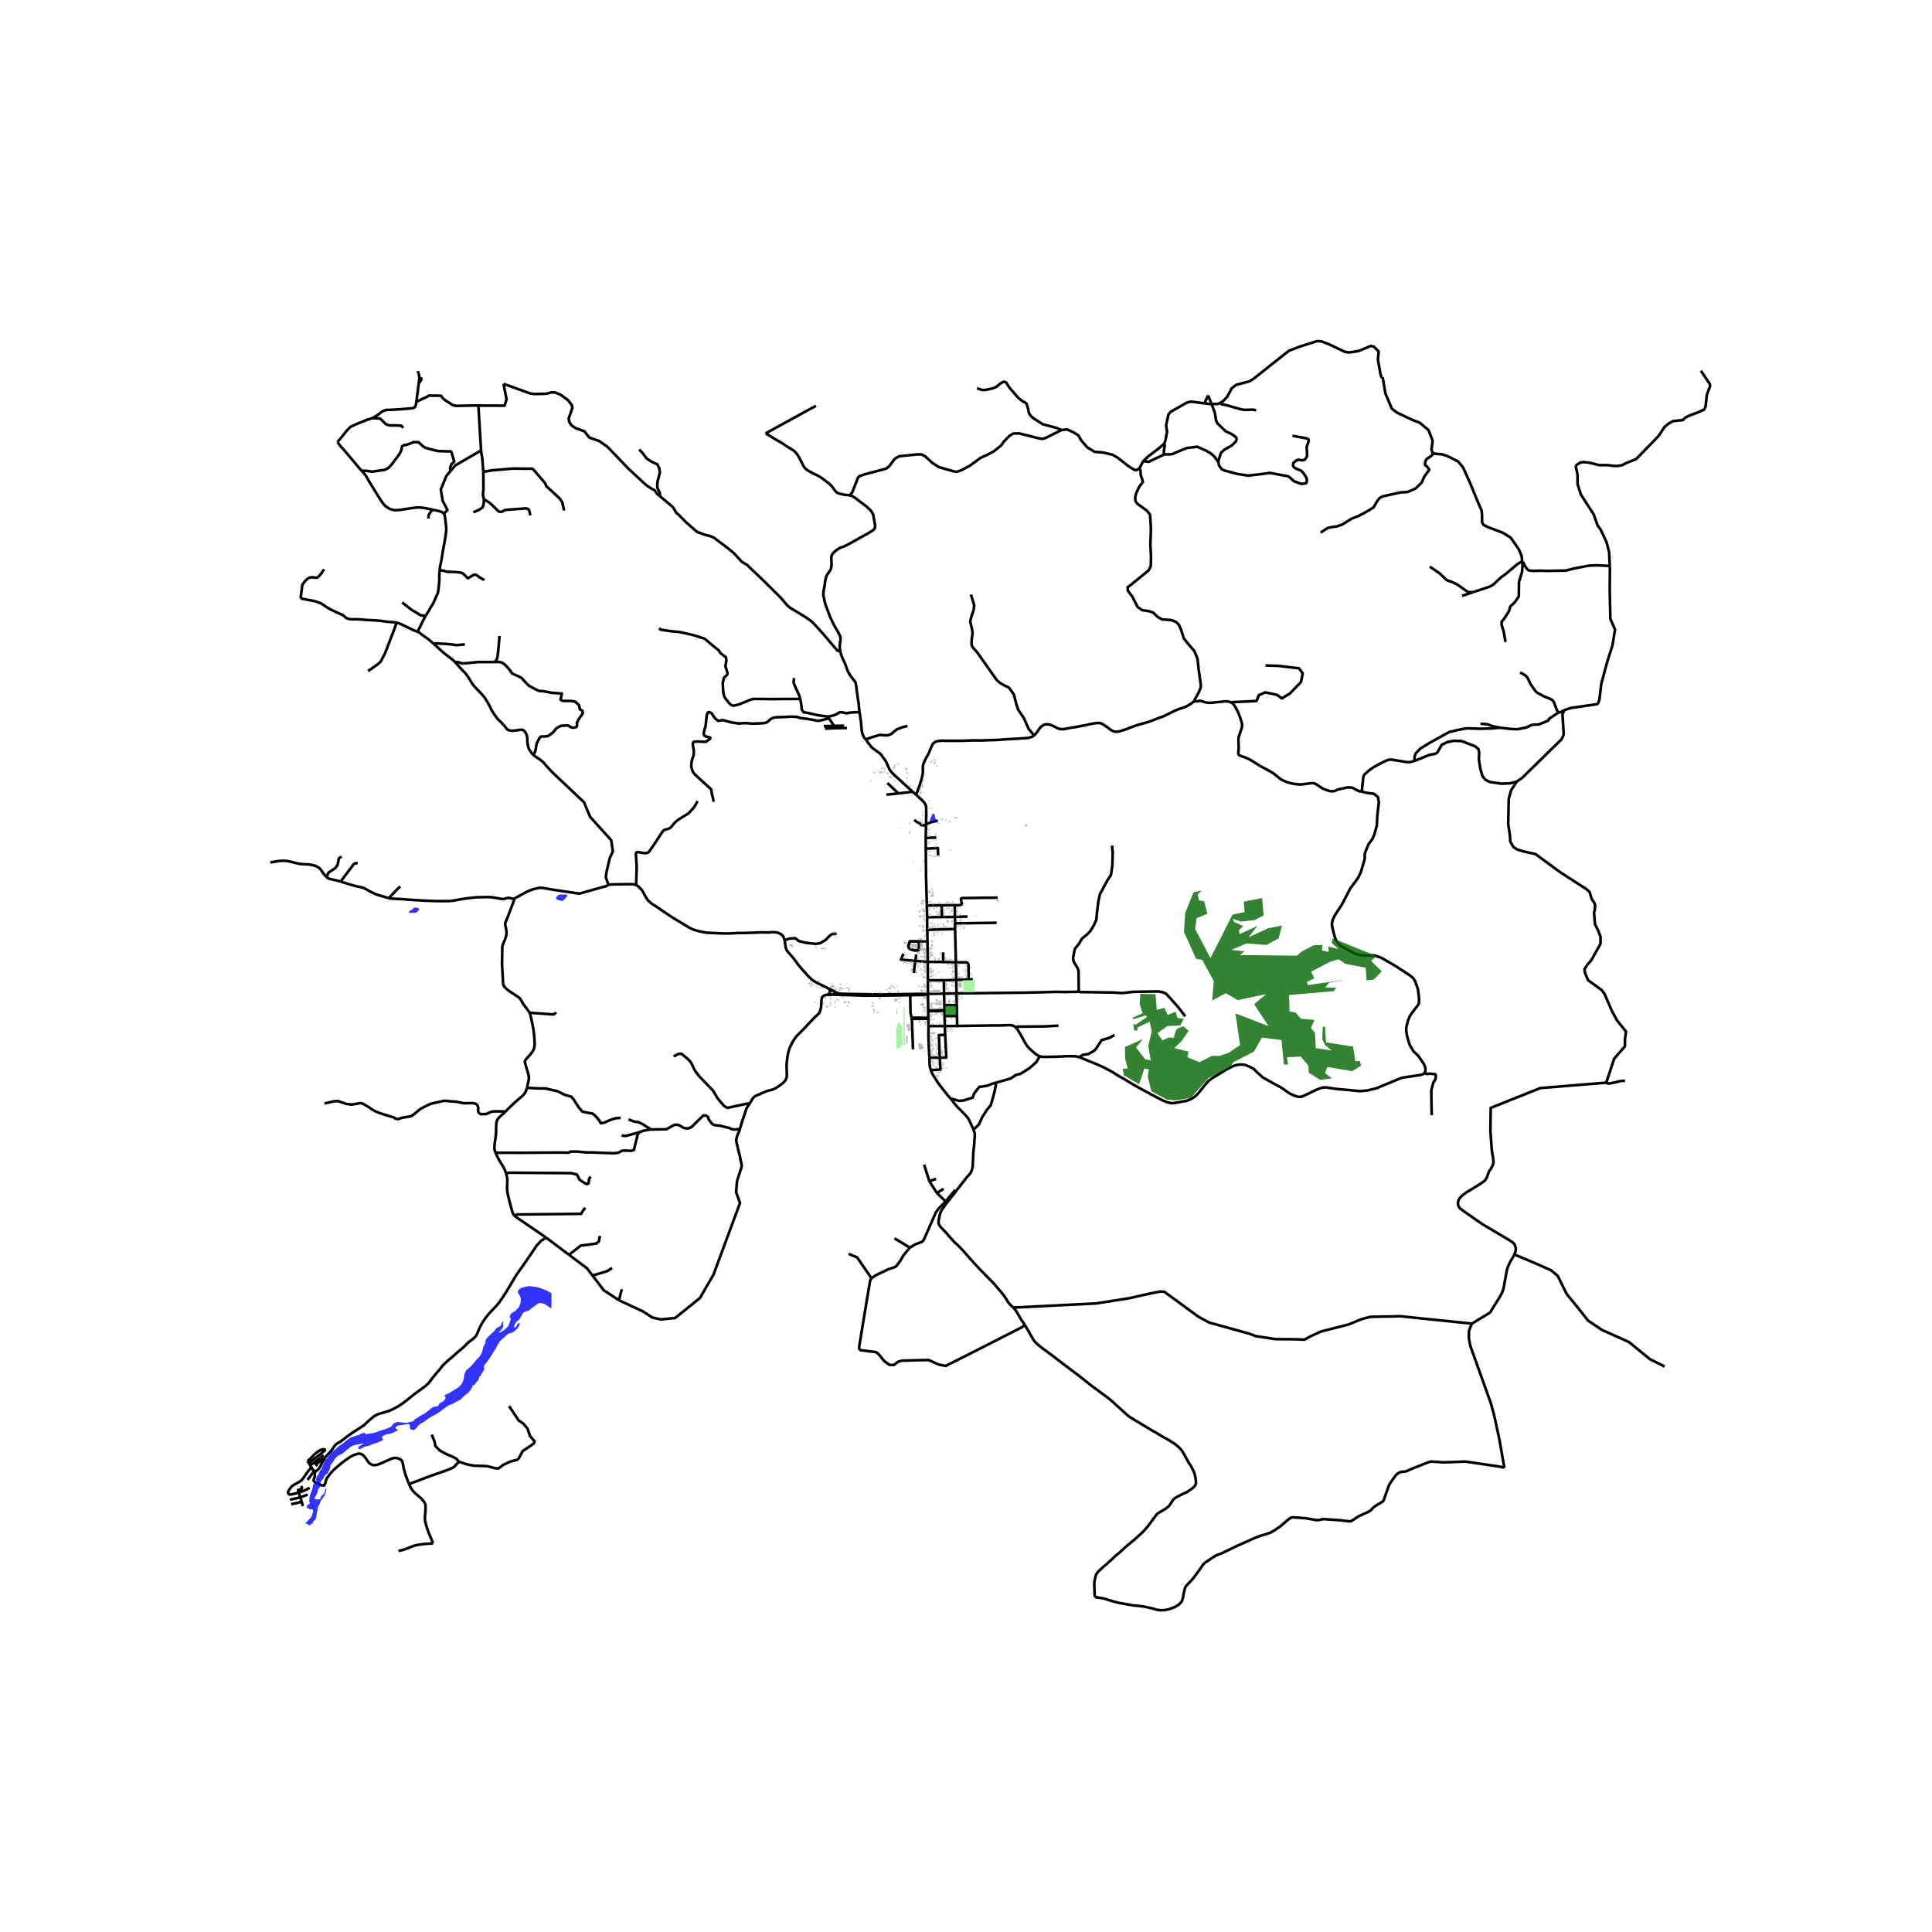 <svg xmlns="http://www.w3.org/2000/svg" width="960" height="960" viewBox="0 0 720 720"><defs><style>*{stroke-linejoin:round;stroke-linecap:butt}</style></defs><g id="figure_1"><path id="patch_1" d="M0 720h720V0H0z" style="fill:#fff"/><g id="axes_1"><path id="patch_2" d="M90 609.534h558V117.666H90z" style="fill:#fff"/><g id="LineCollection_1"><path d="m527.228 283.548 5.385-2.197 2.263-.455.49-.257.423-.387 1.489-2.686 2.093-1.013 2.42-.486 2.868.095 5.102 1.97 1.226 1.083.261 1.345-.119 2.43.595 3.764.748 2.45 1.045 1.355 1.745.879 4.288.61 3.183-.124 2.482-.62M583.011 264.638l-.712 1.51.45 7.59-.735 1.696-14.756 14.463-2.043 1.406" clip-path="url(#p80da3a50b4)" style="fill:none;stroke:#000"/><path d="m598.602 403.475 2.95-8.928 4.01-4.626-.001-1.611.033-1.17.38-2.708-3.356-4.164-1.827-3.35-2.866-6.607-1.096-1.394-5.03-3.645-1.125-2.814-.196-1.297 1.18-1.761 1.349-1.517 3.457-6.166v-2.69l-1.07-2.655-.982-1.97-.366-4.184.338-1.443.056-1.493-.282-.816-1.039-1.606-.73-2.471-1.434-1.224-1.799-1.125-7.784-5.04-9.134-6.704-4.524-1.003-2.417-.783-1.293-.857-1.152-2.03-.169-2.52-.618-3.891.197-9.445.843-3.181 2.11-3.283M548.536 493.277l-.55 1.254-.548 1.553-.043 2.495.514 2.88 7.693 21.486M560.625 546.94l-1.876-10.634-1.967-9.025-1.18-4.336M377.67 487.29l30.811-1.54 12.422-1.957 7.307-1.663 4.271-.832 1.405.098 12.703 9.295 4.109 2.21 15.114 4.198 2.136.832 7.419 1.125 7.588.05 3.147.146 2.53-1.37 3.822-1.712 10.173-2.593 4.89-2.006 3.203-.831 2.586-.049 5.733-.098 2.53-.098 26.967 2.782M564.382 467.508l-1.6 2.793-.471 1.002-.218.435-.075.186-.465 1.42-.68 3.843-.334 1.838-.239 1.253-.465 1.348-.964 1.778-3.587 5.762-6.748 4.11M316.774 184.584l-.84-.1-1-.05-.998-.22-1.16-.27-.799-.289-.62-.57-.539-.769-.62-.86-.599-.679-1.04-.87-1.258-.988-.94-.69-.799-.52-1.059-.589-1.219-.55-1.12-.639-.878-.46-.74-.5-.58-.529-.28-.41-.36-.56-.398-.838-.44-.88-.38-.74-.56-.948-.479-.77-.54-.63-.5-.529-.699-.52-.879-.54-.9-.509-.839-.55-1.059-.749-1.678-.98-1.5-.848-1.338-.88-1.28-.77-.55-.272M304.106 151.23l-1.91 1.027-16.89 9.262M395.561 160.275l-5.897 2.939-1.125.342-1.681-.266-7.012-1.779-2.206.057-1.343.77-2.217 2.245-.907 1.37-2.784 2.234-2.327 1.247-2.566 1.15-4.095 2.996-3.09 1.646-1.814.609-1.157-.2-5.406-1.541-2.403-1.541-2.84-2.558-1.343-.657h-1.54l-6.76.705-1.594.95-2.097 2.806-1.06.809-2.358.656-5.908 1.56-1.791.656-.546.656-2.02 5.193-.9 1.255M313.117 242.64l-.14-.99-.02-.83.04-.829.12-.839.12-.71-.04-.789-.06-.45-.18-.44-.42-.809-.74-1.279-.619-1.079-.52-.94-.6-1.238-.679-1.45-.639-1.708-.5-1.299-.32-.849-.26-.72-.24-.829-.179-.75-.12-.679-.18-.78-.12-.589.04-.619.02-.72.12-.709.16-.65.14-.689.1-.82.06-.52.16-.948.12-.66.18-.529.22-.5.259-.45.34-.519.34-.43.34-.55.2-.489.2-.63.059-.599v-1.09l-.04-.978-.02-.79.02-.46.12-.389.22-.53.38-.44.4-.42.718-.579.76-.52.5-.309.519-.19.98-.36.839-.38.72-.38.659-.339 1.538-.869 2.199-1.24 1.938-1.068 1.06-.56 1.298-.83.56-.339.38-.32.28-.36.18-.39.02-.549v-.52l-.16-.559-.12-.889-.2-1.06-.18-1.149-.28-.559-.28-.52-.38-.509-.6-.61-.958-.899-.74-.54-.999-.769-1.12-.83-1.278-1.019-.72-.46-.619-.33-.7-.249M320.291 265.342l-.16-1.54-.14-1.698-.34-2.008-.14-1.23-.26-1.618-.16-1.549-.2-1.169-.339-.63-.5-.6-.479-.669-.56-.689-.48-.73-.519-.949-.3-.699-.4-1.15-.339-.939-.34-.79-.62-1.248-.32-.86-.379-1.139-.2-.799" clip-path="url(#p80da3a50b4)" style="fill:none;stroke:#000"/><path d="m245.904 184.882 4.834 4.063.618.978.59 1.102.928.759 2.866 2.912 4.02 3.524 3.118 1.126 1.8.44 1.292.538 5.283 3.965 2.22 1.836 2.98 3.23 1.067.685.703.318 6.688 6.388 6.043 5.995 2.389 2.815.927.832 5.79 3.5 2.135 1.492 1.208 1.125 3.036 3.353 5.648 6.632 1.03.15M385.394 274.112l.365-.401.58-.68.735-1.07.422-.607.436-.494.486-.411.659-.358.7-.156.64-.02.77.133.742.235.684.364.858.406.6.327.83.279.525.043.816.044 1.107-.197 1.303-.259 1.867-.28 1.5-.288 2.323-.426 1.565-.367 2.096-.39.879-.106.667-.019.566.118.47.178.426.19.674.44 1.21.868.679.524.71.484.45.21.517.174.405.074.518.025.547-.061.874-.194 1.858-.6 1.097-.435 1.436-.537 1.058-.38.92-.32.703-.202.796-.217.782-.215 1.11-.312 1.543-.509 1.53-.59 1.603-.626 1.454-.511 1.433-.704 1.66-.815 1.082-.54 1.323-.571.88-.288.698-.23.768-.274.603-.232.668-.353 1.06-.62 1.31-.965M458.656 261.708l-.697-.214-.592-.1-.603-.024-4.912.472-.794.059-.682.006-.717-.085-.533-.11-.463-.153-1.013-.306-.338-.082-.322.002-.562.122-.61.058-.847.045M424.66 174.452l.374 1.051.093 1.601.571 1.615.186.981-1.298 1.627-1.158 2.449-.417 1.694.17 1.291.68.982 3.598 2.596 1.143 1.466.216 3.322.093 2.327-.201 5.447.231 4.371-.077 3.685-.818 1.614-6.518 5.326-1.266.914.046 1.305 1.715 2.273 1.142 2.273.772 1.492 1.715 1.238 2.425.35 1.621.524 1.823 1.708 1.56.86 3.413.243 1.73.672 1.08 1.009.804 1.789 1.05 3.348 1.73 2.179 2.224 2.569 1.174 2.877.417 4.008.74 5.158.086 1.21-.309 1.008-.648 1.426-1.375 2.44-.226.628M322.656 275.568l-.507-.514-.34-.61-.279-.739-.26-.71-.14-.889-.14-1.438-.12-1.649-.22-1.31-.14-1.308-.219-1.06" clip-path="url(#p80da3a50b4)" style="fill:none;stroke:#000"/><path d="m308.8 267.083 2.36-.636 1.91-1.028.76.024 1.573.392 1.209-.245 3.68-.248M341.395 296.118l.459-1.056.371-1.138.514-1.263.352-1.263.382-1.11.215-1.027.162-.725.082-.727-.018-.917.007-.797.032-.63.16-.745.302-.738.578-1.258.705-1.23.594-1.199.377-.946.376-.892.315-.687.234-.451.268-.3.383-.319.403-.251.577-.218.829-.12 1.027-.072 1.83.033 2.448.016 3.114-.008 2.187-.09 1.9-.074 1.807.027 1.293.009 2.235-.089 1.722-.054 1.287-.013 1.523-.075 1.093-.106 1.892-.126 1.765-.106 1.664-.075 1.203-.072 1.591-.124.967-.061.774-.093.694-.187.634-.233.69-.426M361.83 221.567l1.208 3.94-.14 1.64-.984 2.96-.337 1.665.618 2.398.253 1.737-.337 2.545-.028 1.86.365.856 1.77 2.007 7.251 10.278 1.18 1.028 1.687.978 1.602.759.815 1.101 1.068 1.469 1.011 3.841.647 1.909 2.051 3.01 1.855 4.16 2.009 2.404M340.113 295.054l-.857-.775-1.438-1.319-1.14-1.039-1.539-1.409-1.079-.93-.9-.828-.819-.9-.739-.94-.56-1.148-.419-.98-.44-.969-.659-.989-.56-.73-.42-.629-.44-.52-.579-.47-.66-.459-.998-.73-.72-.5-.56-.618-.54-.73-.459-.53-.932-1.344M338.163 270.53l-1.82.483-2.092.781-1.266 1.007-.788.718-1.057.418-1.107.118-1.415-.118-.603-.065-.357.065-2.669.792-2.333.839" clip-path="url(#p80da3a50b4)" style="fill:none;stroke:#000"/><path d="m340.113 295.054.622.564.66.5" clip-path="url(#p80da3a50b4)" style="fill:none;stroke:#000"/><path d="M345.131 307.133v-1.283l.06-2.198-.02-1.309v-.96l-.02-.609-.12-.65-.32-.609-.439-.63-.66-.699-.799-.68-.779-.759-.64-.63M345.092 307.599l-1.325-.073-.453-.047-.19-.143-.057-.188-.224-.244-.416-.165-.677-.392-.696-.515-.385-.253M345.131 307.133l1.858-.709 2.546-.593M345.131 307.133l-.04.466M344.998 312.26l.042-2.08.052-2.581M348.926 312.124l-3.928.135M344.998 312.26l.013 4.042M349.617 318.825l-.093-2.788-4.513.265M345.411 337.456l-.31-11.153-.09-10.001M355.804 337.33l1.245.045.685-.089.465-.141.223-.212.041-.141-.018-.247-.158-.39-.06-.229-.078-.55-.018-.287.103-.3.299-.11.63-.001 2.617-.028 2.645-.041 3.116-.05 2.442.016 1.805-.063M355.804 337.33l.089 4.376M355.804 337.33l-4.873.059M345.411 337.456l5.52-.067M345.411 337.456l.108 4.362M360.56 341.567l-4.667.14M355.893 341.706l.045 2.415M355.893 341.706l-4.85.053M345.52 341.818l5.522-.06M345.52 341.818l.026 4.715M355.931 346.199l.007-2.078M355.931 346.199l.304 12.452M355.931 346.199l-10.385.334M345.546 346.533l.094 4.326M308.928 368.469l-1.612-.818-2.031-.951-1.489-.8-.942-.584-.88-.803-1.02-.978-.881-1.02-1.292-1.463-1.33-1.544-1.007-1.437-.91-1.161-.904-1.057-.826-.944-.463-.54-.333-.646-.226-.762-.186-1.176-.182-1.344M236.54 329.616l.73.346.736.45.65.697.63.692.51.86.458.907.508.902.595.912.65.646.893.76 1.2.754 1.611 1.073 1.926 1.33 1.942 1.296 1.7 1.105 1.918 1.127 1.585.976 1.443.87 1.337.752.984.392 1.091.367 1.18.271 1.224.275 1.231.197.834.073 1.632.049 2.686.143 2.913.046 2.103-.094 1.365-.092 1.498.003 2.047-.036 1.994-.062 3.312-.143 1.689.035 1.397-.019 1.08-.105 1.05.053.835.1.82.363.703.411.605.607.3.67.28.866M311.778 347.925l-1.686.196-1.04.71-1.264 1.394-2.08 1.248-1.714.294-3.654-.416-2.67-.661-1.349-1.077-2.276.196-1.63.632M345.64 350.86l-3.17.007M345.64 350.86l.112 7.589M342.47 350.867l-.021 1.86-.04 1.25-.255.14-.383.09-.513-.009-.889-.106-.373-.111-.618-.223-.341-.2-.208-.18-.162-.306-.116-.376.014-.427.529-1.43 3.377.028" clip-path="url(#p80da3a50b4)" style="fill:none;stroke:#000"/><path d="m342.47 350.867-3.376-.029-.529 1.431-.014.427.116.376.162.307.208.178.34.201.619.223.373.11.889.107.513.008.383-.09.254-.139.04-1.25.023-1.86M341.454 355.72l-.314 2.388M341.14 358.108l4.612.34M340.615 362.594l.193-2.39.332-2.096M336.695 355.4l-.942 2.21 5.387.498M345.752 358.449l5.757.049M345.752 358.449l.033 6.872M356.235 358.65l.132 6.559M356.235 358.65l-4.726-.152M360.998 364.984l-.086-5.477-.08-.3-.18-.3-.222-.177-.32-.09-3.875.01M362.553 364.908l-1.555.076M360.998 364.984l-4.63.225M356.367 365.209l.1 5.002M356.367 365.209l-4.64.115M351.727 365.324l.109 4.978M351.727 365.324l-5.942-.003M308.928 368.469l.236.443.092.623M308.928 368.469l1.411.657M310.34 369.126l-.527.06-.407.166-.15.183M310.34 369.126l.566.317M339.2 370.437l-10.763.174-13.687-.224-1.49-.07-.588-.055-.734-.23-1.032-.59M310.389 370.679l.408-.364.145-.453-.036-.42M356.468 370.211l24.73-.271 5.899-.122 2.26-.064 4.2-.114 3.829.06 1.831-.07 1.03.02 1.788-.09M414.551 315.14l-.112.758.225 1.517-.028 2.03-.113 3.304-.505 3.327-1.322 2.007-2.81 5.212-.59 2.837-.477 3.94-.253 2.69-.956 2.13-1.32 2.128-1.013 1.076-2.08 1.737-1.01 1.787-1.575 1.908-.225.88-.505 2.814.253 1.175 1.348 2.202.45 1.125.102 7.836" clip-path="url(#p80da3a50b4)" style="fill:none;stroke:#000"/><path d="m441.699 378.752-2.501-3.254-2.951-3.376-1.714-1.81-1.237-.54-1.545-.292-9.471.146-4.047.465-3.71-.22-4.58-.049-7.56-.122-.348-.14M356.468 370.211l-4.632.091M356.468 370.211l.088 4.375M351.836 370.302l-6.012.082M351.836 370.302l.093 4.273M345.824 370.384l-.039-5.063M345.824 370.384l-.003.198M345.82 370.582l.071 5.901M345.82 370.582l-.881-.209-5.74.064M339.215 370.862l5.676-.07.93-.21M339.2 370.437l.015.425M309.82 370.667l.569.012M308.134 370.778l1.237-.03.45-.081M309.203 369.943l.103.447.514.277M279.34 411.35l.398-.655.394-.683.297-.513.493-.577.444-.384.642-.32.893-.343.898-.452.95-.367.854-.369 1.14-.35 1.052-.246.83-.335.965-.535 1.233-.873 1.1-.878.455-.466.254-.365.24-.354.129-.3.129-.411.082-.496.035-.522-.043-.839.006-.838-.09-1.09.004-.637.056-.717.056-.834.082-.696.083-.653.114-.752.184-.977.176-.627.157-.653.287-.804.385-.809.415-.846.379-.703.502-.765.295-.42.449-.633.662-.668.657-.639.954-.985.761-.764.664-.692.92-1.045 1.314-1.37.983-1.012.682-.61.455-.437.347-.346.255-.405.226-.522.214-.771.152-.739.071-.786.053-.902.005-.707.07-.566.102-.424.169-.324.32-.341.287-.18.542-.214.525-.036M309.203 369.943l-.45.488-.619.347M356.556 374.586l.081 4.046M356.556 374.586l-4.627-.01M351.929 374.575l.042 1.919M351.97 376.494l-6.079-.01M351.97 376.494l.008.332M345.891 376.483l.016.36M351.978 376.826l.04 1.83M351.978 376.826l-6.07.018M345.907 376.844l.054 2.436M356.637 378.632l.076 3.714M356.637 378.632l-4.619.024M352.018 378.656l.082 3.724M356.713 382.346l-4.613.034M378.503 382.728l-1.125-.534-.763-.149-1.127-.005-1.13.053-1.368.053-3.526.02-12.751.18M352.1 382.38h-6.07M352.1 382.38l.137 3.275M346.03 382.38l-.059-2.697M346.375 394.185l-.005-.133-.14-2.108-.16-3.817-.079-2.2.04-3.546M387.536 393.665l-.647-.293-.53-.313-.57-.39-.999-.86-1.084-1-.949-1.058-.617-.965-.576-1.023-1.075-1.956-1.346-2.237-.464-.412-.176-.43M394.457 382.226l-5.395.293-9.78.074-.779.135M402.184 393.939l-1.291-.262-1.056-.065-1.079.015-1.37-.004-1.013.058-1.302.056-1.571.08-3.248.04-1.214.019-.882-.064-.622-.147" clip-path="url(#p80da3a50b4)" style="fill:none;stroke:#000"/><path d="m371.273 403.46 5.311-1.516 2.108-1.37 1.574-.367 3.287-2.055 2.614-2.275.9-1.541.47-.671M530.991 399.688l-.48.548-1.146.376-5.792.856-1.283.23-1.525.629-7.847 3.251-3.219.787-2.859.282-1.2-.12-2.56-.266-3.112-.259-1.813-.173-1.76-.258-1.078-.148-.934-.17-.76-.023-.851.124-.664.187-1.24.462-1.313.578-1.517.792-1.219.573-1.166.517-.967.307-.782-.039-.836-.188-1.164-.426-.939-.434-.846-.5-1.019-.742-.82-.591-1.124-.703-2.62-1.418-1.505-.855-1.208-.66-1.275-.722-.7-.657-.78-.702-.932-.855-.778-.831-.83-.503-1.16-.543-.931-.386-.874-.233-.712-.04-.885-.02-.708.102-.952.21-.8.282-1.102.572-1.755.904-1.338.847-1.625 1.01-1.112.645-1.188.738-.845.651-.672.712-.674.776-.63.763-.991 1.266-.855 1.05-.78.81-.901.772-1.055.672-.799.354-1.111.415-1.347.22-2.147.422-1.083.149-.93.051-.927-.185-1.055-.294-1.533-.669-2.864-1.494-2.432-1.312-1.498-.782-3.747-2.098-2.822-1.712-1.564-.914-1.234-.654-1.058-.667-1.259-.826-2.067-1.107-1.64-.842-1.948-.842-1.851-.784-1.916-.766-2.06-.848-.907-.38M415.31 385.724l-1.77 1.003-1.715.538-1.292.318-.31.539-1.63 2.52-.899.978-2.135 1.199-2.024.318-1.35.802M275.722 420.694l.413-1.248.272-1.02.369-1.108.295-.897.467-1.29.296-1.024.272-.789.32-.619.395-.641.518-.707M251.047 393.7l1.827-.954 1.124-.025 1.152.954 1.49 1.272.899 1.077.73 1.467.703 1.517 1.77 2.275 4.975 5.138 1.77 2.984 2.361 2.765 1.265.709 1.264-.293 6.352-1.346.61.11M354.223 409.387l.601.692.96 1.3 1.079 1.229 1.338 1.318.88.88 1.199 1.318.62.78.539 1.109 1.312 2.809M352.586 448.62l1.199-1.52.86-1.119 1.098-1.339.78-1.049 3.696-4.752 1.46-1.633.38-.789.18-.63.26-1.04.059-1.628.1-1.499.04-1.808.2-1.869.18-1.658.06-1.51.14-.998v-.86l-.04-.649-.3-.84-.187-.608M371.273 403.46l-.394 2.104-.253 1.346-1.377 4.942-1.546 1.859-1.686 2.69-1.18 2.643-1.405 1.345-.68.433M230.69 484.586l8.84 4.095 3.54 2.3 3.204.733 5.34-.538 9.218-7.436 5.058-8.707 9.893-26.712-1.462-4.011.337-4.11 1.749-5.475-.108-1.204-.268-.959-.3-1.705-.415-1.49-.326-1.41-.188-.903-.26-.985-.114-.639-.09-.637.153-.68.403-1.292.448-.948.298-.746.082-.433M242.448 420.952l2.135-.05 3.823-.073.87-.513 1.996-1.101 1.096-.074.9.294 1.489.88.955.196.871.025 1.237-.587 1.49-1.517 1.123-1.1.956-.93.787-.734.871.049.871.587.169.831 1.405 1.836 1.068.39 1.799.148 1.686.44 1.714.367.9.49 1.545.146 1.518-.258M352.586 448.62l-.739-.322" clip-path="url(#p80da3a50b4)" style="fill:none;stroke:#000"/><path d="m377.67 487.29-.723-.6-1.2-1.3-.979-1.668-.779-1.099-1.279-1.549-2.398-2.808-2.638-2.667-2.518-2.559-1.339-1.439-1.959-2.168-2.058-2.358-1.879-2.058-1.278-1.26-.78-.649-1.958-2.158-1.32-1.569-1.318-1.359-.92-.99-.38-.619-.179-.44v-.619l.02-.69.22-.958.2-1.03.28-.869.439-.88.72-1.038.919-1.27M377.67 487.29l.136.2.64.749.56.889.619 1.02.5.898.56.92.679.959.499.82M408.01 595.172l-.098-1.773-.035-1.32-.035-.759-.056-.77.035-.642.098-.868.169-.697.215-1.031.36-.85.499-.629.64-.65 1.278-1.169 1.44-1.219 1.678-1.529 1.439-1.388 1.519-1.22 2.098-1.948 2.079-1.769 1.239-.989.719-.68 1.959-1.718.799-.77.959-1.059.66-.8 1.119-1.478.82-1.159.479-.62.88-1.138.319-.39.32-.24.639-.37 1.279-.73.959-.619.48-.37.64-.52.44-.598.519-.78.58-.91.36-.429.498-.34.7-.43 1.04-.529 1.278-.64 1.219-.519.86-.56.78-.559.758-.54.44-.46.32-.45.28-.579.02-.49-.04-.609-.04-.62-.14-.669-.18-.789-.16-.72-.3-.819-.42-.77-.42-.889-.559-.829-.58-.89-.419-.799-.48-.889-.499-.93-.54-.888-.36-.64-.579-.67-.62-.679-.819-.69-.74-.6-.958-.609-1.14-.739-2.358-1.289-1.419-.85-1.358-.829-1.8-1.019-1.018-.62-1.24-.749-1.099-.65-1.459-.908-.62-.33-.959-.59-.839-.52-.94-.63-1.518-1.318-1.159-1.08-1.339-1.188-.959-.87-1-.939-1.978-1.638-2.058-1.49-1.32-1.009-2.097-1.499-1.14-.909-1.758-1.409-2.358-1.828-3.498-2.648-3.457-2.608-2.198-1.73-1.479-1.078-1.34-1-1.438-1.028-.96-.79-.739-.6-.62-.559-.579-.59-.54-.739-.759-1.359-.68-1.179-1.218-2.108-.54-.82" clip-path="url(#p80da3a50b4)" style="fill:none;stroke:#000"/><path d="m320.293 503.116 6.183.783.843.636 2.248 2.739 1.912 1.37 1.63.049 1.573-1.223 1.518-.391 4.89-.147 5.002-.098 3.766 1.712 2.585.49 7.87-3.963 20.74-10.567.81-.762M560.625 546.94l-1.131-.24-1.32-.244-11.537-1.7-.956-.073-4.553.195-3.386.098-2.347-.183-2.051-.11-1.054.256-1.363.551-4.735 1.87-1.954.869-.632.183-1.25.062-1.125.416-.941.733-2.052 2.861-.604 1.028-2.024 5.698-.28.367-2.29 1.345-1.237.88-.914 1.003-.744.538-2.193.966-1.587.746-2.277 1.48-.717.391-.604.037-3.217-.404-6.24-.44-.632.073-1.081.282-.928.036-4.033-.709-.97-.061-2.163-.171-1.827-.098-.632.135-1.082.782-2.572 2.25-2.515 1.736-1.658.917-2.094.648-2.164.66-2.023.844-6.436 2.898-5.143 2.495-1.292.489-.703.245-1.672 1.027-2.614 1.785-.702.66-2.066 2.96-1.911 2.53-2.332 2.47-.366.575-.548 2.091-.28 1.736-.464 1.395-.97 1.088-1.42.904-2.29.893-1.812.367-1.588.024-1.166-.17-1.841-.539-3.078-.66-2.023-.245-1.953-.183-5.466-.978-1.968-.514-3.47-1.076-1.279-.232-2.073-.306M188.59 437.305l.394 1.497.097.738-.032 1.091-.076 2.063.08 1.457.461 2.12.587 2.295.85 3.132.623 1.307M203.531 461.23l-10.766-7.386-1.19-.839" clip-path="url(#p80da3a50b4)" style="fill:none;stroke:#000"/><path d="m218.082 450.11-1.124 1.517-.366.734-23.86.245-1.158.4M203.531 461.23l8.508 6.387M121.032 543.327l.595-.727.949-1.01.864-.938.652-.913.482-.764.425-.505.779-.604 1.289-.74 1.757-1.37 1.133-.85 1.389-.986 1.913-1.208 2.295-1.505 1.898-1.788 1.176-.973.977-.79 1.545-.727 2.451-.69 1.728-.58 1.162-.518 1.856-1.011 1.729-1.147 1.43-1.073 2.905-2.355 2.763-1.997 1.629-1.233 1.105-1.11 1.134-1.517 1.331-1.64 1.686-1.936 1.02-1.356 1.771-1.652 1.998-1.665 1.303-1.196 2.593-2.182 1.077-1.098 1.006-.95 1.459-1.035 1.219-1.233.651-1.505.567-1.393.865-1.652 1.232-1.875 1.19-1.504 1.204-1.332 1.672-1.738 1.148-1.381 1.346-1.961 1.275-1.924 3.57-6.018 4.35-6.215 3.541-5.216.808-.863.78-.851.878-.468.949-.63M117.476 548.272l.538-.222.368-.21.355-.419.51-.74.623-1.22.666-1.295.496-.839M117.796 545.747l2.6-2.116.636-.304M114.585 544.548l.54.74M115.124 545.289l5.974-4.764-.084-.318-.394-.134-.548.11-.857.306-1.278.868-.956.843-.337.477-2.059 1.871M115.124 545.289l.442.732M115.917 546.608l-.351-.587M117.064 548.173l-.481-.468-.666-1.097M111.36 556.214l-2.037.55-1.335.233-.422-.196-.267-.697.562-1.076.9-1.15.941-.623 2.066-1.125.632-.477.759-.99 1.686-2.434.73-.795.342-.826M117.064 548.173l.412.099M117.064 548.173l-2.444 3.37" clip-path="url(#p80da3a50b4)" style="fill:none;stroke:#000"/><path d="m152.43 553.063-1.347-3.588-.666-2.355-.254-1.53-.17-.64-.17-.469-.34-.432-.61-.357-.694-.259-.751-.123-.638.062-.68.16-.538.222-3.925 1.738-.906.333-.411.099-.666.086-.453-.025-.68-.16-.411-.21-.553-.419-.58-.764-.71-1.023-.637-.777-.312-.345-.481-.309-.722-.234h-.61l-.977.26-1.162.467-.992.568-1.53 1.06-1.445 1.048-1.573 1.32-1.544 1.368-1.275 1.406-1.049 1.43-.354.604-.41 1.48-.326.752-.595.11-.613-.207-2.154-.965-.63-.57.1-.837.34-.715-.04-.732.19-1.32" clip-path="url(#p80da3a50b4)" style="fill:none;stroke:#000"/><path d="m161.375 575.182-.044-.116-.557-1.512-.992-2.256-.694-1.998-.34-1.158-.212-.888-.185-.814.015-.666v-.789l.184-1.788.028-1.528-.042-1.012-.34-.702-.355-.543-.793-.949-1.332-1.11-1.133-.986-.794-.875-.75-1.123-.61-1.306M171.009 544.744l-1.91 2.054-2.193.978-6.688 2.348-7.789 2.939M121.646 326.833l-.56-.63-.713-.89-.588-.889-.608-.789-.684-.461-.8-.42-.8-.26-1.572-.32-1.234-.083-1.06-.025-1.196-.118-1.138-.218-1.234-.31-1.523-.353-.907-.202-1.263-.084-.877.034-1.041.059-1.09.201-2.027.31M126.929 328.554l-1.224-.37-.945-.209-1.138-.269-.829-.185-.492-.192-.655-.496" clip-path="url(#p80da3a50b4)" style="fill:none;stroke:#000"/><path d="m127.253 319.176-.956.71-.478 2.398-.843 1.223-2.557 1.689-.773 1.637M144.785 334.736l-1.046-.361-3.408-1-.97-.419-1.489-.747-.988-.554-1.181-.634-.747-.302-.94-.193-1.659-.369-1.59-.428-1.775-.562-2.063-.613" clip-path="url(#p80da3a50b4)" style="fill:none;stroke:#000"/><path d="m133.323 321.721-.787-.036-.646.281-4.961 6.588M191.768 335.004l-.54-.1-.582-.072-.637-.155-.387-.071-.439.025-.588.121-.366.164-.304.097-.39.03-.724-.064-2.579-.453-.877-.13-.728-.067-1.056-.021-4.112.092-1.359.147-1.846.193-2.372.357-1.494.294-1.635.276-1.398.143h-4.782l-4.652-.176-3.07-.189-2.353-.164-2.743-.205-3.273-.164-.945-.067-.752-.11" clip-path="url(#p80da3a50b4)" style="fill:none;stroke:#000"/><path d="m149.116 330.346-1.219 1.207-2.258 2.369-.854.814M197.392 377.443l-.318-.478-.897-1.242-.579-.764-.694-.932-.607-1.116-.53-.806-.473-.403-.974-.68-1.282-.839-1.803-1.234-.723-.646-.694-.772-.29-.688-.096-1.268-.173-3.307-.106-1.72-.058-1.108v-1.327l.067-2.148v-1.713l.02-1.259.125-.73.308-.78.54-1.268.347-.999.213-.805.048-.764-.058-.856-.154-.915-.241-1.007-.049-.554.145-.63.665-1.603 2.16-5.649.405-1.15.132-.28" clip-path="url(#p80da3a50b4)" style="fill:none;stroke:#000"/><path d="m226.766 329.699-.702.464-10.118 2.863-9.792-1.447-1.938-.331-1.88-.336-.916-.055-.58.026-.947.216-1.309.333-1.213.45-.805.345-1.418.736-2.073 1.151-.913.463-.324.278-.07.149M196.399 405.392l.472-2.15.222-1.082.01-.789-.203-1.049-.337-1.15-.714-2.383-.174-.688-.096-.479.193-.47.27-.42 1.562-1.72.868-1.141.52-1.024.212-.999.058-.999-.096-1.662-.078-1.007-.182-1.628-.126-1.024-.453-2.257-.27-1.327-.337-1.393-.193-.764-.135-.344" clip-path="url(#p80da3a50b4)" style="fill:none;stroke:#000"/><path d="m207.319 377.382-.984.636-1.096-.025-6.942-.513-.905-.037M188.304 414.356l.883-.958 2.227-2.14 3.442-3.013.29-.269.298-.402.395-.639.3-.73.26-.813" clip-path="url(#p80da3a50b4)" style="fill:none;stroke:#000"/><path d="m231.319 416.622-1.714.073-2.193.685-2.164.979-1.377.22-.562-1.052-1.236-1.468-1.125-1.027-1.742-.318-2.108-.416-1.292-1.42-1.995-3.081-.816-1.052-2.445-.71-2.922-1.419-2.136-.464-2.192-.514-2.698-.025-4.203-.221M184.682 429.593l-.45-1.441.019-.756.144-1.477.386-2.643.097-1.586.01-1.402.067-1.695.164-.797.462-.848.781-.865 1.942-1.727M120.93 411.24l3.203-.758 1.448-.147.52.049 2.992 1.015 1.94.245 1.742-.294 1.602-.257.773.196 1.967 1.1 2.192 1.493 2.051.88 3.288 1.053 2.136.611.59.465 1.097.171 1.32-.513 2.164-.343 1.04-.147.787-.416.871-.709 1.995-1.64 2.67-1.418 1.18-.514 3.457-.807 1.743-.343 2.023.196 2.164.147 1.714.318 1.195.27 2.122-.025 1.278-.025.717.123.618.244.45.526.295.954-.127.893.155.685.393.404.534.293 1.054-.024.886-.012 1.938-.857.872-.134 3.555-.012.77.18M188.59 437.305l-.252-.803-.462-1.116-.598-.999-1.022-1.653-.79-1.41-.521-1.141-.263-.59" clip-path="url(#p80da3a50b4)" style="fill:none;stroke:#000"/><path d="m238.316 421.906-.674.856-.618 2.593-.787 3.18-1.012.367-2.023-.122-1.377.049-1.321.734-1.63.22-8.01-.294h-2.276l-3.57-.342-2.5.024-.506.392-3.879-.05-13.601.099-9.85-.02M220.106 438.516l-.563.783-.224 1.736-.619.245-.815-.367-1.939-1.32-.506-1.028-.45-.856-2.135-.514-23.157-.171-1.107.28M134.77 175.415l-.542-.583-.473-.524-3.066-3.682-2.889-3.391-.788-.825-1.253-1.645M138.831 155.806l-2.276.735-3.625 1.468-2.333 1.077-1.461 1.517-1.574 2.007-1.803 2.155M161.185 189.933l-2.786-.576-1.016-.155-.74-.05-.778-.061-.857.086-1.46.154-2.139.343-2.11.31-.857.103-.71.017-.778.017-.493-.112-.69-.163-.65-.266-.553-.352-.877-.6-.66-.662-.917-1.219-2.248-3.588-2.543-4.13-.976-1.725-.473-.592-.306-.464-.345-.377-.453-.456" clip-path="url(#p80da3a50b4)" style="fill:none;stroke:#000"/><path d="m167.97 175.45-.193-.358v-.808l.478-1.297 1.04-.93-1.012-3.402-.253-.416-4.721-.146-1.714-.368-2.249-.611-1.264-.441-1.49-1.297-.618-.587-1.827-.025-1.602.661-1.405.44h-.59l-.73.465-.31 1.665-.759 1.37-2.332 3.133-.73.954-.984.955-1.321.685-4.722.685-1.798-.293-2.094-.069M161.185 189.933l1.324.274 1.43.343.62.232.503.283.404.421M163.8 212.749l.188-1.416.591-3.04.483-3.03.552-2.926.414-2.481.207-1.554.089-1.142-.089-1.082-.276-2.54-.217-1.408-.276-.644" clip-path="url(#p80da3a50b4)" style="fill:none;stroke:#000"/><path d="m167.97 175.45-1.622 1.914-2.08 5.042.729 4.312 1.745 3.324-1.276 1.444M158.574 229.561l1.352-2.148.92-1.603.446-.655.432-.874.488-1.19.701-1.526.326-.807.167-1.22.187-1.536.119-1.665v-1.63l.088-1.958" clip-path="url(#p80da3a50b4)" style="fill:none;stroke:#000"/><path d="m180.535 216.172-1.355-.731-.672-.421-.82-.677-.462-.146-.661.027-1.828 1.061-.262.164-.274-.027-.483-.603-1.27-1.143-.41-.193-.378-.064-.735-.11-1.701-.155-1.639-.046-.83-.018-.83-.201-.703-.22-.872-.137-.55.217M148.003 232.076l-.558-.14-.655-.03-.99-.085-1.122-.09-1.547-.177-1.283-.206-2.133-.152-2.126-.11-1.122-.054-.934-.085-1.206-.103-.955-.061h-.836l-1.296.012-1.004-.079-.816-.243-.801-.467-.447-.461-.564-.394-.85-.383-1.68-.746-2.036-.972-1.248-.734-1.512-1.056-.934-.522-1.046-.377-.857-.291-.927-.212-1.868-.322-1.757-.377-.864-.139" clip-path="url(#p80da3a50b4)" style="fill:none;stroke:#000"/><path d="m120.76 212.145-1.053 1.615-1.124 1.272-.633.27-1.827-.196-1.096.294-1.264 1.052-1.096 1.469-.638 5.1M155.924 235.479l-.1-.238.026-.182.159-.45.501-.95 1.46-2.967.604-1.13M149.847 224.528l3.513 2.692 3.387 2.068 1.827.273M155.924 235.479l-.832-.253-1.157-.43-1.366-.687-1.764-.843-1.38-.674-.83-.334-.592-.182M137.145 250.076l1.77-1.2 1.996-1.418.983-.955 1.574-2.986 3.71-9.666.45-1.346.375-.43M161.755 240.036l-2.15-1.845-1.764-1.245-1.548-1.158-.37-.309M169.512 246.697l-.946-.935-2.021-1.511-1.607-1.305-3.183-2.91" clip-path="url(#p80da3a50b4)" style="fill:none;stroke:#000"/><path d="m173.23 240.14-3.092.294-2.023-.293-2.22-.196-3.654-.171-.486.262M198.813 281.463l-.556-.673-.808-1.125-.395-.738-.315-1.115-.207-1.314-.02-1.098-.108-1.03-.247-.773-.335-.678-.394-.446-.473-.403-.582-.12-.62.042-1.578.232-1.262.103-.956-.077-.631-.24-.542-.438-.503-.695-.493-.567-.571-.644-.602-.652-.828-.713-.798-.978-.917-1.296-.897-1.417-.572-1.261-.848-1.545-.768-1.262-.71-.987-.927-1.081-.986-1.022-1.015-1.055-.72-.782-.6-.789-.898-1.485-.976-1.511-.769-1.004-1.203-1.185-1.813-2.043-.858-.9M184.274 246.724h-6.07l-4.216.416-1.91.097-1.04-.416-1.526-.124M226.766 329.699l-.45-1.175-.561-1.688.337-2.153 1.128-4.85 1.178-2.54-.616-4.164-7.817-8.657-.955-2.203-1.348-3.277-11.529-10.898-1.084-1.116-1.459-1.596-1.133-1.322-.996-.807-.947-.678-1.7-1.112" clip-path="url(#p80da3a50b4)" style="fill:none;stroke:#000"/><path d="m184.274 246.724 1.265-.05 1.152.147.927.416 1.124 1.028 1.237 1.42.927 1.345 2.361 1.028 1.068.587 1.714 1.836.984 1.028 2.53 1.37 1.404.636 1.49.049 3.035.612 3.906.293-.506 2.3.816.441 3.316.025 1.405.293 1.349 1.272.365 1.591.927.49.113.978-1.434 2.08-.758 1.42.084 1.027-.281.563-.983.245-.76-.05-1.489-.831-2.585.195-1.602.857-1.293 1.615-1.855 1.346-1.208.122-1.405.05-.563.513-1.067 2.129-.422 2.57-.749 1.753M534.4 168.916l-.509-.194-.412-1.087.425-3.43-1.557-3.934-3.295-2.758-2.536-.941-5.869-2.791-1.956-1.513-2.394-5.639-1.011-6.015M454.863 150.034l.748-.368 1.67-1.692 1.77-3.282 1.65-1.275 4.99-1.321 1.693-1.094 6.924-5.527 6.082-4.784 3.823-1.455 6.574-2.111 1.573.057 3.058 1.179 5.853 2.768 1.461.222 3.553-.53 4.587-1.891 1.085.243 1.775 1.72.044.394-.272 2.687.953 5.426.398 1.176.43.038M424.66 174.452l-.786.637-.982.095-1.999-1.208-4.423-3.443-1.813-1.046-3.625-.856-3.08-.247-2.802-1.699-2.283-2.663-.939-1.74-1.867-1.16-2.392-1.114-2.108.267M383.287 152.833l.042.526.197.759.758 1.027 1.012.857 3.429 2.154 1.77.44 3.429.93 1.637.749M449.15 150.347l-5.333-.69-1.562.4-6.061 3.47-.776 1.01-.83 3.946.339 2.435-.634 3.281-.386 1.1M426.06 171.836l1.856-1.76 3.81-2.88 2.18-1.897M433.802 169.414l-.084-1.125.337-2.35-.148-.64M426.06 171.836l-1.4 2.616M433.802 169.414l-.759.343-2.922 1.37-2.052.98-2.01-.27M567.32 209.6l.102.812-.22 2.813-1.119 3.62-.064 5.424-1.493 2.152-1.712 1.637-.4 1.602-1.904 2.993-.875 1.02-.052 1.109.781 2.497.637 3.543-.21.404M583.011 264.638l2.328-.786 9.743-1.416.328-.223.148-.158.493-1.306.69-5.852 2.232-8.273 1.948-6.123M599.907 210.895l.055 1.046-.065 7.836.24 10.899 1.747 3.918-.963 5.907M580.684 265.615l.955-.233 1.372-.744M507.342 294.845l.143-.143.067-.168.011-.212.498-4.732.123-.405.197-.368.226-.292 1.608-1.426 1.312-.95 2.186-1.265 2.815-1.396.621-.218.584-.16.674-.036.864.121 4.995.812 1.102.04 1.86-.5" clip-path="url(#p80da3a50b4)" style="fill:none;stroke:#000"/><path d="m559.086 271.194-3.26.28-4.37.11-4.257-.158-1.054.049-3.036.612-3.02.71-1.504.819-6.197 3.45-3.091 1.933-1.7 1.762-.45 1.321.081 1.466M309.256 369.535l-.053.408M310.389 370.679l1.53.032 2.798.096 7.356.227 6.416.007 10.726-.179M339.72 379.246l-.4-1.81-.105-6.574M458.656 261.708l.355.18.412.303.329.359.313.422 1.192 2.125.915 2.304.684 2.286.061.583-.056.508-.145.627-1.1 3.303-.076.633v1.003l.097 2.294-.16 2.021.036.332.105.23.16.189.312.187 1.867.645 1.949.9 3.77 2.342 4.009 2.177.656.392.632.477.478.404 1.32 1.064.784.546.685.36.991.422.962.342.963.239.859.18.933.132.934.098.85.037.781-.08 3.124-.398.64-.018.569.09.486.21 2.664 1.745 1.275.5.95.33.864.162.774-.003.705-.203.672-.31.492-.166 3.234-.728.517-.043.57.019.45.036.428.086.317.11 1.69.896.747.34.235.03.213-.024.213-.09M530.991 399.688l.24-.565-.018-.822-.205-.975-.445-.925-2.106-3.046-1.608-1.455-1.37-2.242-.633-1.797-.599-2.345-.188-1.472.051-1.284.462-1.934.565-1.557.685-1.267.941-1.283 1.9-2.448.154-.787.034-1.438-.445-3.508-1.06-2.927-.651-1.044-1.061-.925-5.434-3.554-5.338-3.098-1.78-.655-.652-.24-1.537-.049-1.912.06-1.695-.157-1.367-.23-1.126-.423-3.643-1.925-1.924-1.21-.69-.714-.484-.762-.581-1.38-.883-3.389-.242-1.597.29-1.477.823-1.73 2.675-4.091 3.073-5.93 1.453-1.949 1.476-2.045 1.005-2.057 1.162-3.873.303-1.283-.025-1.332.189-.92 1.265-3.08 1.381-1.804.755-1.738.945-3.413.18-3.81.575-4.858-.358-1.892-1.432-1.202-2.685-.358-1.29-.281-.764-.35M351.48 354.908l.029 3.59M533.568 415.619l-.112-4.941-.056-4.33.73-2.838.9-1.468.056-1.395-.225-.318-2.023-.22-1.152.147-.695-.568M564.382 467.508l.417-1.181.095-.609-.011-.656-.186-.67-.315-.726-.692-.692-1.361-.907-9.738-5.753-6.27-4.353-2.156-1.554-.477-.609-.322-.87-.024-.824.215-.86.477-.787.764-.812 1.528-1.17 2.696-1.646 2.34-1.432 1.992-1.385.776-1.229.453-1.36.419-1.074.488-.54.896-1.764.19-1.026-.095-.99-.525-3.342-.525-7.089.116-8.722 18.483-7.391 24.572-2.01" clip-path="url(#p80da3a50b4)" style="fill:none;stroke:#000"/><path d="m605.593 402.88-.628-.084-.806.029-1.096.224-.596.183-2.434.532-.628.029-.597-.155-.206-.163M350.212 394.084l-3.837.101M352.237 385.655l-2.34.087.315 8.342M352.237 385.655l.415 8.476-2.44-.047M346.91 398.809l3.565-.217-.263-4.508" clip-path="url(#p80da3a50b4)" style="fill:none;stroke:#000"/><path d="m346.375 394.185.036 1.016.04 1.389.04.55.04.37.22.819.16.48M354.223 409.387l-1.118-1.286-1.678-2.148-.88-1.1-1.059-1.419-.74-1.189-.699-1.089-.74-1.269-.279-.72-.12-.358M351.042 341.759l-.111-4.37M236.54 329.616l-.01-.005-1.063-.102-1.293-.001-1.742.02-2.09.02-2.054.044-1.522.107M178.276 151.145l1 16.723M187.648 143.056l1.124 5.727-.73 2.398-9.766-.036M155.159 149.761l1.855-.906 1.827-.856 1.096-.588 4.468.074.506.808 1.068.905 2.81 1.811 1.152.245 7.166-.147 1.169.038" clip-path="url(#p80da3a50b4)" style="fill:none;stroke:#000"/><path d="m245.904 184.882-1.012-.808-.955-1.395-.956-.465-1.601-1.003-1.321-1.102-5.874-5.457-4.44-4.65-3.316-3.427-3.063-2.202-3.738-1.298-1.18-1.493-.619-.832-3.316-1.2-1.377-.904-.9-1.2-.309-1.42 1.378-4.013-.17-1.004-1.489-1.91-2.81-2.03-1.855-.783-1.545-.05-1.687.49-4.636.122-1.63-.269-9.835-3.523M180.115 175.85l-.366-4.992-.337-1.909-.136-1.08M167.97 175.45l1.692-1.996 9.614-5.586M620.38 509.28l-5.565-2.789-7.756-6.36-10.062-4.5-5.17-3.473-3.71-4.696-4.272-5.234-3.316-6.752-2.473-2.054-4.89-2.202-8.784-3.712M339.822 379.705l-.102-.46M339.822 379.705l2.542-.009M340.247 391.058l-.338-9.052-.087-2.3M345.971 379.683l-.01-.403M345.971 379.683l-3.607.013M451.52 150.531l-1.317-3.182M454.863 150.034l-1.087.536-2.256-.039M449.15 150.347l1.284.166 1.086.018" clip-path="url(#p80da3a50b4)" style="fill:none;stroke:#000"/><path d="m454.036 172.155.14-.71.423-1.443.421-1.224 1.237-1.175 2.866-1.64 1.461-1.492.282-.808-.169-.637-1.546-1.174-2.417-1.15-.927-.882-2.136-2.08-.506-1.126-.393-2.643-1.252-3.44M471.604 247.999l4.817.152 7.664.915 1.402 1.907-.657 3.203-4.117 4.271-3.022 1.83-1.795-1.334-4.336-.916-2.409 1.03-.875 2.174-9.62.477M344.384 434.02l1.957 6.15M346.34 440.17l2.827 4.448M346.34 440.17l2.525-.839M349.167 444.618l3.225 3.123M349.167 444.618l2.475-1.565M352.392 447.74l-.545.558M352.392 447.74l3.61-4.295M339.094 464.958l1.884-1.174 2.697-1.027.591-.705 4.58-10.375 1.208-1.542 1.793-1.837M454.036 172.155l.225 1.224 1.04 1.469 1.012.489 4.75 1.273 4.102.636 5.228-.612 2.838-.416 5.059.955 1.742.293.871.636 1.279 1.212 2.136.808.885.207 1.517-.256.282-.416.014-1.09-.338-.856-1.068-1.59-.787-.723-2.177-.93-.464-.367-.323-.575.14-.979 1.054-.942.815-.282 1.419.233.998-.245.829-1.273-.07-2.055-.099-1.322.745-2.288v-.527l-.45-.416-5.578-1.04" clip-path="url(#p80da3a50b4)" style="fill:none;stroke:#000"/><path d="m433.802 169.414.956-.122 1.096.073 1.04-.147 2.388-1.052 3.007-1.2 2.586-.317 1.293-.171 3.344 1.492 1.546.881 1.349 1.101 1.63 2.203M238.316 421.906l-1.517.465-3.682.978-1.46-.171M242.448 420.952l-1.18.195-1.21.172-1.742.587M212.04 467.617l4.412-3.417 5.733-.758.984-.734.393-2.103M220.792 475.315l-2.003-2.63-6.75-5.068M230.69 484.586l-5.718-3.78-4.18-5.49M228.115 472.517l-1.827 1.199-4.609 1.394-.887.205M231.74 480.466l-.534 1.958-.516 2.162M308.8 267.083l.055.538M298.26 260.476l.478 2.96v.882l.703 1.1 1.826.319 3.514.807 4.018.539M180.115 175.85l3.147-.562 7.813-.661 7.335.05.534.489 4.243 4.943.422 1.102 2.248 2.031 2.642 2.472 1.04 1.42.45 2.129.224.978M111.36 556.214l1.757-.562 2.29-1.162M111.36 556.214l-.295-.905 1.096-.379.365-.196v-.379l-.294-.55M111.36 556.214l.534 1.81M111.894 558.024l2.754-1.04M111.894 558.024l-3.85.905M111.894 558.024l.562 1.663M112.456 559.687l-3.948.892M112.456 559.687l.394 1.602M118.246 546.334l-.45-.587M120.578 542.274l-3.33 2.714M117.248 544.988l.548.759M117.248 544.988l-1.682 1.033M364.092 144.707l1.77.575 1.28.061 2.753-.587 1.378-.563 1.56-1.297.814-.441.619-.233.786.404.324.624 1.011 1.445 1.771 2.055 1.292 1.493 1.518 1.212 1.096.575.492.392.73 2.41M449.15 150.347l.08-.978.479-.832.494-1.188M468.144 152.918l-1.124-.245-3.316.074-1.658-.318-5.227-1.493-1.658-.318-.298-.584M180.312 185.983v1.37l-.366 1.616-.646.538-1.265.734-1.658.661M242.448 420.952l-.225-.343-1.012-.562-1.686-1.101-1.658-.783-1.49-.171-2.136-.807M150.269 159.453l-.674-.783-1.434-.122-3.175-.025-1.209-.44-1.377-1.42-.815-.686-2.754-.17M155.159 149.761l-.169 1.052-.393.955-.843.367-1.687.147-2.64.22-4.16.245h-1.406l-1.349.563-1.938 1.468-1.743 1.028M156.058 142.859l-.9 6.902M156.058 142.859l.225-1.64M156.283 141.22l.338-.27.365.073.056.49-.984 1.346M155.693 138.282l.478 1.444.112 1.493M184.274 246.724l.843-.882.337-1.32.422-4.16.281-3.33M310.822 270.508l-.604-.917-1.363-1.97" clip-path="url(#p80da3a50b4)" style="fill:none;stroke:#000"/><path d="m265.937 298.818-.179-1.207-.43-1.591-.273-1.83-6.05-5.531-.779-1.003-.403-1.029-.216-.916.13-1.756.216-1.054.518-1.292.101-1.768-.417-2.559.158-.577.331-.276.879-.088h1.052l1.051.1 1.513-.012.706-.527.778-.577.101-.427-.498-.153-.947-.236-.824-.364-.234-.824.21-.975.529-1.767.418-3.985.307-.867.148-.236.516-.118.886.472.541.92.972 1.19.935.696 1.636-.3 3.321.878 2.251.332.554.086.873-.096 1.685-.075 2.411.203 1.587-.053 2.89-.14.923-.3 1.39-1.21 1.087-.528 1.24-.156 3.44-.103 1.63-.127 2.19.087.528.1.881.353 2.404.26 2.458.447 1.186.226.644.087.788-.087 2.322-.614.853-.3M314.602 270.435l-3.78.073M310.822 270.508l.577.857M310.822 270.508l-3.821.11M315.656 271.316l-4.257.049M311.399 271.365l-3.949.183M298.26 260.476l-4.13.024-6.942.025-6.436-.049-.984.269-4.327 1.762-2.052.49-.871-.221-.956-.905-1.46-1.934-.507-1.394-.253-3.964.45-1.983 1.236-1.199.113-.587-.815-2.545.365-1.933-.14-1.395-1.068-.758-1.096-.906-.562-.93-1.77-1.42-1.294-1.076-2.163-1.81-4.02-1.298-5.114-1.175-3.569-.342-3.682-.563-.562-.538M298.26 260.476l-.477-1.444-2.024-4.453.113-1.86M245.904 184.882l.014-.87-.098-.611-.576-.967-.295-.856.028-1.09.084-1.04.506-2.03.31-1.102.027-.55-.239-1.322-.702-1.395-2.066-.955L241 170.87l-1.672-2.215-1.124-1.126M180.312 185.983l2.247 1.469 1.518 1.419 1.799 1.762 1.011.147 1.378-.734 3.4-.27 4.328-.317.787.195.506.71.337 1.688M180.312 185.983l-.338-1.59.197-2.228-.056-6.314M371.273 403.46l-1.518.417-1.63.697-2.263.38-.899.072-1.826 2.324-.436 1.003-.197.71-3.316 1.027-1.686.172-3.279-.875M580.684 265.615l-.633-1.395-.955-2.52-.619-.857-1.264-.612-1.911-.734-2.614-1.444-.815-.979-1.433-2.055-.59-1.248-.562-1.175-.731-.807-1.293-.808-.787-.342M559.086 271.194l-2.81-.563-1.94-.71-2.613-.22M580.684 265.615l-3.4 2.263-.324.66-1.026.441-2.501 1.028-1.602.025-1.096.158-1.855.906-3.414.685-2.445-.122-3.935-.465M587.185 173.482l.72 3.404.022 3.576 1.224 3.842 4.74 7.342 1.484 4.166 1.18 1.655 2.14 4.545.983 3.748.23 5.135M567.32 209.6l.45.146.45.98.87 1.345.732.539 1.602.122 2.838-.049 2.417.074 6.885-.123 3.063-.783 5.537-1.052 2.726-.123 5.017.22M548.93 220.703l-1.858-.066-4.173-2.912-2.023-.93-1.715-.587-2.754-2.62-3.541-2.398M548.93 220.703l-4.064 1.353" clip-path="url(#p80da3a50b4)" style="fill:none;stroke:#000"/><path d="m567.32 209.6-.646-.123-1.236.808-4.525 3.793-1.799 1.297-2.585 2.472-1.377.783-6.223 2.073M534.4 168.916l.43.165 2.703.246 1.944.673 3.925 1.973 1.828 2.208 2.548 5.604 3.089 7.543 1.3 2.938.164 2.14-.018 2.21.482.912 1.62.88 5.67 2.148 2.896 1.802 2.973 4.237 1.082 2.466.285 2.539" clip-path="url(#p80da3a50b4)" style="fill:none;stroke:#000"/><path d="m492.145 198.49 2.585-1.714 1.63-.343 1.94-.269 2.05-.759 3.289-2.08 2.613-1.052 1.743-.857 2.023-1.175 1.911-1.199 1.293-2.251.899-1.175.984-.587 4.272-.955 2.782-.587 2.36-.123 2.98-1.272 2.332-2.276.983-2.227 1.855-2.545-.787-1.102-.758-.563-.029-1.101.422-1.077 1.63-1.126 1.253-1.159M587.185 173.482l1.718-1.082 1.153-.196 2.136.196 3.71.93h3.147l2.051.27 1.518.073 1.996-.343 1.123-.636 4.019-1.616 7.138-7.342 1.321-1.42 2.052-3.132 1.433-1.224 1.798-1.028 3.654-.391.984-.955 1.827-.881 2.67-.955 2.473-1.125.533-1.2.45-4.283 1.18-3.157-.028-.784-3.372-5.041M355.938 344.12l14.14-.207 1.35-.037M342.364 379.696l-.012-.436M342.352 379.26l-2.632-.014M342.352 379.26l3.609.02M193.098 543.912l1.686-3.13 2.698-1.81 1.462-1.027.28-.783-1.685-2.005-.956-2.74-1.517-1.859-1.799-1.222-3.541-5.332M171.009 544.744l-.955-1.125-1.686-.88-1.912-.783-2.585-1.419-1.63-1.663-.337-1.76-1.012-2.496M193.098 543.912l-2.81.734-2.754 1.272-1.743 1.32-1.236-.048-2.867-.783-2.36-.098-2.867-.098-2.585-.538-2.867-.929M324.762 476.333l-5.368-7.779-1.04-.39-2.107-.906" clip-path="url(#p80da3a50b4)" style="fill:none;stroke:#000"/><path d="m339.094 464.958-.927 1.052-1.518 1.884-1.18 2.054-1.49 1.958-1.04.513-1.713.514-4.75 2.275-1.714 1.125M320.293 503.116l-.112-1.174 2.417-14.749 1.658-9.857.506-1.003M339.094 464.958l-5.733-3.448M161.375 575.182l-.63.035-2.605.175-1.44.19-1.795.294-1.003.333-1.795.69-1.404.564-2.206.547M159.646 193.261l.032-.65v-.383l.168-.44.22-.365.516-.723.603-.767M259.989 298.557l-1.282 2.213-2.058 2.323-3.183 1.92-1.27.9-.835.787-1.424 1.7-.666.413-1.65.46-.476.339-.562.79-2.075 3.198-2.724 3.998-1.124.366-1.187-.11-1.155-.228-.704-.1-.43.118-.21.55.304 4.918-.032 1.033-.157 5.185-.55.286M340.113 295.054l-5.301.626M334.812 295.68l-4.495.451M334.812 295.68l-4.106-3.863" clip-path="url(#p80da3a50b4)" style="fill:none;stroke:#000"/></g><g id="PatchCollection_1"><path d="m205.54 481.955-1.964-1.081-3.086-1.151-3.366-.454-2.765.628-1.202.872-.16 1.046.6.803.522 1.29-.16 1.779-.561 1.395-1.323 1.465-1.563.907-.561 1.08.4 1.187-.328.827-.255.838-.41.888-1.602 1.492-1.884 1.049.213-.457.694-.789.553-.715.269-.777-.17-.838.255-.69-.44.061-.41.703-.114.703-1.8.986-.311.481-.481.629-1.474 1.369-1.19 1.146-.538.851.028.9-.879 1.628-.212 1.147-.595 1.603-.85 1.146-.709.63-1.476 1.83-.44.494-1.062 1.004-.963.753-.807 1.77.006.696-.255 1.227-.616 1.368-.97 1.116-1.318.888-1.368.82-1.161.734-1.197.511-.482.475.255.407.262.154-.077.271-.475.814-.858.635-1.126.697-.113.4-.177.346-.475.166-1.105.142-.63.32-1.049.796-1.672 1.344-1.926 1.054-1.113.759-.892.443-.1.216.17.123-.233.167-.368.203-.546.1-1.587.45-.723-.02-1.31-.11-1.495-.216-.481.21-.759.19-.779.722-.41.635-.567.339-2.345.832-1.162.358-2.139.789-1.672.277-1.693.24-.432-.573-1.006.272-1.26.684-1.234.24-.276.247-1.226.302-1.508 1.018-1.566 1.3-1.416.894-.957.968-1.828 1.449-1.303 1.615-.475.728-.439.203-.262.203-.134.426-.022.364-.248.388-.87 2.318-.129.265-.184-.093-.198.24.028.253-.439.734-.142.592-.283.315-.319.24-.12.32-.241.876.12.314.036.364-.022.333-.382.357-.489.315-.326.382-.19 1.196-.34 1.146-.192.34-.482 1.411-.191 1.264-.057.943.213.438-.07.278-.164.246-.34.074-.227.296-.283.259-.135.622.27.278.481-.068.262.376.97.08.419.167.07.61-.53 1.745-.419.64-1.225 1.289-.765.666 1.686.863.666-.635.587-.277-.106-.401.29-.34.56-.424.284-.562.27-1.516.211-.9.156-1.01.177-.932.496-.814.411-1.121.659-1.03.637-.845.517-.974.17-.536.256-1.443-.411.222-.177.5-.1.826-.736.875-.553.358-.418 1.183-.779.062-.51.098-.871-.4.488-.863.751-1.517.156-.992.95-1.184-.1-.314-.085-.61.107-.488.24-.24.213-.549.651-.622.178-.506.29-.549.453-.493.539-.271.92-1.683.284-1.473.411-.635.758-.938.41-.776.397-.45.723-.71.496-.252.623-.234.532-.314.723-.55.828-.745 1.049-.808.495-.45.921-.487 1.403-.388 1.155-.167.857-.228.439.074-.305.352-.665.24-.815.598-.142.524.39.296.658-.173.935-.475.46-.326.787-.1 1.233-.325 1.084-.55 1.056-.283 1.175-.437 1.268-.592.433-.358-.517-.32-.185-.506.723-.592.984-.456 1.013-.198.284.038 1.509-.586 1.735-.98-1.02-.383-.014-.647.97-.56 2.125-.29 1.07-.247 1.013.123.262 1.837 1.438.29.95-.87.538-.745 1.07-.857 1.452-.814.829-.684 1.997-1.252 1.956-1.054 3.13-2.287 1.219-.783 1.29-.432.58-.394 2.508-1.338.701-.808.957-.85.928-.63 1.14-1.479.503-.962.128-.493.361.05.489-.519.467-.635.687-.666.248-.783.262-.635.468-.425.333-.764.326-.383.722-1.337-.269-.611.163-.573.404-.642.942-1.14 1.891-2.886.284-.597.588-.783.914-1.869.424-.524.362-.61.453-.5.907-.746 1.36-1.263.652-.444 1.098-.241.411-.21.623-.4.595-.623.39-.284.928-1.473-.007-.358-.46-.45-.277.562-.312.394-.333.641-.744.21.043-.518.361-.863.517-.728.61-.555.53-.327.32-.782.552-.857.454-.808.595-.37.644-.302.468.043.722-.48.95-.772 1.012-.72.858-.667.659-.351.85-.025 1.24.302.502.407.702.413.765.549.58.302zM153.317 339.151l1.113-.941.378-.01 1.366.33.01.512-.651.759-.452.283-.557.1-1.88-.045-.21-.156-.03-.283.314-.274zM207.382 334.252l.75-.75.406-.16 2.793.043.073.224-.036.407-1.12 1.296-.59.429-.59-.065-.887-.203-.676-.193-.184-.171-.123-.354zM346.816 306.236l2.058-.485-.399-1.207-.126-.896-.23-.275-.453-.091-.367.228v.366l-.252.485-.315.759-.19.375-.02.329z" clip-path="url(#p80da3a50b4)" style="fill:#00f;fill-opacity:.8"/></g><path id="PatchCollection_2" d="m437.424 386.834-1.808-.225-2.39 1.124-1.872-2.641 3.616-2.698 4.843-.225 1.355-2.473-2.389-.338-.645-2.304-2.97 1.18-1.227-2.641-2.84.787-.452-5.846-5.682-.168-.259 3.822 1.098 3.428-3.81 1.686.517.506 4.584-1.461.258.73-4.131 2.81-.904-.28.387 2.417 1.098.056.129-1.18 4.52-2.136.774 3.54-1.291 5.509.904 5.395-2.066-.45-3.422-4.383 2.582-3.148-6.714 2.98.129 4.551.904 3.485-1.873.056.452 2.417 5.682 3.372 1.937-5.9 1.678.336-.387 2.754 1.356 5.396 5.746 3.091 3.229.337 5.81-1.012 6.521-7.362 8.003-3.84 1.1-1.95 7.877-4.102 2.906-5.17 7.296.954.904 9.106h1.55l-.453-2.698 5.166-.281 2.84 3.372.13 2.642 4.196 2.641 4.455-.506-2.583-2.023.904-2.248 9.233 1.574 3.293-2.08-.452-1.686-1.679.056-.84-5.451-10.071-1.574-.388-5.958-.84.281-.193 4.497 1.098 2.248 2.518 1.967-6.004-.9-.324-5.676-1.484-1.855 1.291-2.979-5.1-.45-1.873-2.304-2.324-.393-.13-6.127 16.723-1.461.839-1.293-4.068-.056 1.42-1.799 6.522-1.18-14.398 2.08-.452-1.124 2.776-1.405-1.162-2.474 7.037-3.653 3.23-.956 2.452 1.687 7.619 1.461.322 4.721 2.648-.28 3.034-3.092-4.067-3.935 2.185-1.721-16.454-6.653-.323 1.742 2.518 2.248-3.745-.9.065 1.968-2.518-.506.194-2.08-3.228.113-4.455 2.304-1.873 1.574-21.177-.225 1.679-1.405-4.907-.506 5.682-2.416 7.425.562 4.52-2.417 1.29-4.834-5.1 1.011-7.36 3.373 3.292-4.216-6.65 3.036-.258-1.35 1.614-1.63-3.422-1.573-.452-1.125 3.035 1.012 5.1-.562 3.358-1.742-.581-6.465-6.844 1.35.322 3.878-4.52.956-8.199 16.188-5.681-10.736.452-4.103 4.067-1.687-1.226-4.665-1.873-.281-.516-2.192 1.484-1.518-3.034.674-3.1 7.702-.451 7.082 4.52 10.004 2.26.394 4.325 7.87-.581 7.25 5.036-2.698 4.52 2.586 10.523-2.249-4.455 3.766 5.36 8.15-12.333-4.721 1.744 11.803-4.455 2.978-3.357 1.068-2.583-.056-4.778 2.36-4.455-1.798.388-2.136-5.295-1.292 2.712-2.586 2.647-3.822-2.001-1.742-2.26.9-.581.898z" clip-path="url(#p80da3a50b4)" style="fill:#006400;fill-opacity:.8"/><path id="PatchCollection_3" d="m352.311 378.303 4.056-.05-.056-3.413-4.056.05z" clip-path="url(#p80da3a50b4)" style="fill:green;fill-opacity:.8"/><g id="PatchCollection_4"><path d="m336.453 389.37-.956.721.029.514-1.448.147-.14-6.997.73-2.716.422.037.309.379.028.734.618-.049.24.807-.106 4.612.19.005zM363.263 369.81l-.155-4.612-4.201.073.126 4.587zM336.663 375.32l.05 14.14.527.026-.14-14.178z" clip-path="url(#p80da3a50b4)" style="fill:#90ee90;fill-opacity:.8"/></g><g id="PatchCollection_5"><path d="m343.894 377.015 1.086-.049-.025-.424-1.086.048zM344.926 376.11l-.099-.955-1.054.062.047.363.543-.009-.023.547zM345.235 372.305l-1.153-.086.043-.416-.324-.06.056-.466.577.062.07-.294.576.061-.014.44.323.074zM342.93 374.813l1.602-.037-.07-.917-1.532.122zM347.3 370.079l3.209-.04-.033-1.183-3.227.081zM346.611 370.054l-.013-.905h.604l.061.938zM354.181 373.94l-.013-1.533-.664.004.013 1.533zM295.52 353.137l.015-1.187-1.42-.013.005.547.81.04.005.596zM363.34 341.399v-.446h.45v.446zM351.885 358.228l.007-.68.616.006-.003.337h-.15l-.003.34zM344.581 391.877l-.548.012-.006-.241.548-.012zM307.464 374.3l-.337-.037.027-.191.338.037zM308.504 375.578l-.6-.04.062-.745.601.038zM311.35 375.67l-.397-.033.05-.459.396.032zM300.41 362.122l-.295-.306.26-.191.296.306zM324.832 370.516l-.028-.489.32-.014.029.49zM332.494 367.648l-.538.002-.004-.544.538-.003zM333.172 367.95l-.023-.277.321-.02.023.277zM331.071 368.587l-.015-.659 1.096-.018.015.658zM332.055 370.079l-.45.015-.027-.63.449-.015zM342.878 357.305l.038-.349.223.019-.04.348zM342.699 357.813l-.2-.022.043-.3.199.022zM339.734 353.565l.079-.098.037-.115-.011-.12-.058-.108-.096-.084-.124-.052-.137-.01-.132.03-.113.067-.08.098-.036.115.011.119.057.108.097.086.123.05.137.011.133-.03zM337.732 360.61l-.134-.116.15-.131.134.116zM340.134 361.449l-.681-.031.026-.45.682.031zM340.134 361.528l-.028.49-.572-.025.028-.49zM341.884 361.877l-.108.403-.667-.135.107-.403zM340.88 330.42l-.219-.11.087-.13.218.11zM342.734 294.544l-.051-.402.64-.062.05.402zM344.104 295.455v-.275h.246v.275zM343.43 295.504l-.05-.386.387-.037.05.386zM342.607 295.161l.668-.055.041.38-.667.056zM348.095 313.482l-.007-.233.272-.006.006.233zM348.638 316.957l.05.458.036-.004.015.145.285-.025-.015-.137.18-.014-.051-.465zM347.733 317.46l-.025-.226.22-.017.025.226zM347.529 332.132l-.003-.355.245-.002.003.355zM352.212 335.986l.035-.202.199.026-.035.202zM349.366 340.8l-.429.018-.02-.359.43-.018zM349.372 344.828l-.008-.35.568-.008.007.349zM354.347 345.474l.6-.012-.002-.059.361-.007.008.282-.085.002.004.163-.545.011-.003-.124-.177.004-.002-.043-.154.003zM357.832 346.188l-.003-.303.311-.002.004.303zM348.867 361.525l-.02-.293.232-.013.021.293zM344.873 368.029h-.622l-.002-1.528h.417v.223h.205zM346.422 365.7l.633.012-.009.33-.632-.012zM347.919 366.44l.014-.232.203.01-.013.23zM349.766 365.83l-.044.606-.294-.016.009-.126-.194-.01.028-.38.185.01.007-.1zM350.058 366.547l-.242-.008.01-.262.242.007z" clip-path="url(#p80da3a50b4)" style="fill:#a9a9a9;fill-opacity:.8"/><path d="m350.465 365.755-.03.597-.308-.012.006-.127-.168-.006.018-.356.164.006.005-.114zM350.63 364.409l.514-.012.015.501-.513.012zM355.458 361.957l-.717.018-.016-.462.717-.018zM355.064 363.167l-.794-.005.003-.284.794.006zM359.434 361.602l-.361.007-.014-.526.361-.007zM359.68 361.59l-.015-.427.717-.018.015.426zM343.072 380.426l-.008.351-.105-.002-.009.425-.539-.01.007-.278-.12-.002.008-.393.32.005.003-.104zM344.274 378.403l.878.024-.017.494-.88-.024zM346.513 379.78l.795.03-.026.504-.794-.031zM347.764 380.005l.014-.348.625.019-.014.348zM350.934 382.067l-.507-.01.003-.15-.169-.004.012-.489.455.008-.005.189.222.004zM354.416 379.774l.017-.579.232.006-.003.105.205.005-.013.473zM352.45 380.293h.675v.324h-.674zM354.643 384l.576-.007.004.292-.576.006zM354.53 383.755v-.538h.443v.538zM353.94 384.226l.007-.496.332.004-.007.495zM353.202 383.7v-.49h.534v.49zM353.223 384.287l-.008-.31.324-.006.008.31zM349.201 393.857l.009-.19.183.006.01-.243.432.014-.019.434zM348.846 390.342l.724-.013.013.598-.724.013zM351.425 389.963l.527.012-.012.387-.527-.012zM351.453 391.59l-.004-.115.228-.006.004.115zM351.305 391.489l-.576-.016.014-.4.577.016zM351.604 391.718l.397.003-.003.264-.397-.003zM350.778 392.097l-.017-.437.59-.018.017.437zM350.828 392.632l.005-.42.636.006-.005.42zM351.769 393.406v-.486h.323v.486zM350.863 393.472l.815.02-.014.426-.194-.005.002-.05-.621-.017zM351.716 398.305l-.765.003-.002-.385.765-.003zM352.52 398.292l.018-.449.424.013-.018.45zM348.642 400.586l1.202-.03.021.629-1.202.03zM357.404 371.703h-.432v-.972h.432zM358.593 371.42l-.01.502-.32-.005.004-.22-.18-.004.005-.28zM358.637 372.156l.014-.245.175.007-.014.245zM356.986 372.223l.748.015-.012.417-.748-.015zM358.454 372.504l.012-.304.309.009-.012.304zM351.92 340.623l.01.42.114-.003.005.182.11-.002.004.2-.137.003.002.1-.408.008-.011-.476h.07l-.01-.428zM352.106 339.909l.004.447-.526.003-.003-.35h.124l-.001-.098zM352.31 339.362h-.755v-.343h.755zM352.725 339.49l-.247-.018.02-.2.246.019zM353.09 338.72l-.427-.001.004-.635.426.002z" clip-path="url(#p80da3a50b4)" style="fill:#a9a9a9;fill-opacity:.8"/><path d="m353.09 338.582-.003.444.434.002.002-.263-.18-.001.002-.181z" clip-path="url(#p80da3a50b4)" style="fill:#a9a9a9;fill-opacity:.8"/><path d="m353.907 338.766-.45-.002.003-.446.45.002zM354.4 338.946l-.365.006-.003-.152.365-.006zM354.67 338.717l.2.003-.003.215-.2-.003zM354.692 338.387l.52.002-.003.295-.52-.003zM353.448 339.414l.004-.29h.147l-.003.292zM354.323 339.39v-.361H355v.36zM354.031 339.827l-.145-.149.232-.171.145.148zM354.442 339.897l-.004-.412.68-.006.006.412zM354.245 340.374l-.47-.021.017-.277.47.02zM354.316 340.384v-.148h.25v.148zM354.025 340.964l.509.013-.018.505-.377-.01.013-.368-.132-.003zM354.625 341.35l.01-.49.527.01-.01.489zM349.275 340.166l-.246.003-.003-.167.246-.003zM349.488 339.87l.27-.002v.055l.775-.005.003.376-.81.005v-.195l-.236.002zM349.278 339.659l-.238-.007.007-.23.24.007zM349.968 339.409l.514.007-.008.44-.365-.006v-.068l-.147-.002zM349.466 338.28l-.193-.001-.003.28-.337-.003.002-.229h-.11l.004-.378.641.006zM349.977 338.918l-.012-.462.737-.015.013.462zM348.952 340.243l-.33-.003.007-.578.33.003zM346.54 339.112l-.698.008-.01-.6.558-.007.005.27.14-.002zM346.496 339.142l.467-.003.003.298-.467.003zM346.531 338.659l-.023-.27.38-.025.023.27zM347.944 339.053l-.337-.433.52-.306.336.433zM346.72 340.836l-.74-.003.002-.352.741.003zM347.287 340.913l-.436.002-.004-.406.435-.003zM347.174 341.163l.014-.16.186.013-.013.16z" clip-path="url(#p80da3a50b4)" style="fill:#a9a9a9;fill-opacity:.8"/><path d="m346.984 341.151.014-.16.19.013-.014.16zM347.178 341.537l-1.188.027-.01-.323 1.188-.027zM350.04 341.503l-.591.014-.035-1.076.592-.015zM350.132 341.356l-.042-.82.429-.016.042.82zM347.143 342.527v-.364h.424v.364zM346.715 343.885l.484.007-.004.229.271.003-.004.26-.756-.01zM347.399 343.943l.009-.276.376.01-.01.275zM347.144 345.512l-.543.012-.006-.195-.697.015.006.195-.093.002.017.553.096.094.48-.011-.002-.048.76-.018zM348.095 345.029l-.48.015.003.054-.148.004.002.052-.307.01.025.627.222-.007.006.123.502-.016-.012-.282-.064.002-.005-.111.275-.008zM348.074 344.396l-.023-.262.597-.04.023.262zM348.214 344.818l-.4.018-.02-.327.4-.02zM348.292 345.178l.28.005-.003.077.281.006-.018.658-.385-.008.015-.533-.175-.004zM349.27 345.236l.417.005-.003.17.246.003-.003.321-.19-.002v.062l-.343-.003.004-.385h-.131zM349.197 344.83l-.007-.349.174-.002.008.349zM350.646 345.894h-.053l.001.051-.363.005-.002-.124-.124.002-.01-.442.541-.008zM350.646 345.894l-.01-.516.336-.005.01.516zM350.283 344.77l-.026-.27.245-.02.027.27zM351.97 345.114l.033.734-.502.017-.02-.443-.169.006-.013-.29zM351.888 344.73h-.237v-.169h-.094v.21h-.418l.002-.648.526.001v.258h.222zM352.768 345.02l.003.254-.208.001.005.547-.395.003-.007-.8zM353.387 345.119l-.004.663-.37-.002.005-.663zM352.739 343.809l-.056-.907.913-.043.056.907zM354.493 342.914l.672.028-.027.51-.17-.007-.017.343-.504-.02zM354.614 344.55l-.393.036-.026-.215.393-.037zM355.071 344.97v-.58h.26v.58zM351.186 348.124l-.387-.04.07-.508.387.04zM349.644 348.304l.007.31-.337.006-.008-.31zM349.806 347.889l.035-.197.264.037-.037.196zM349.015 347.032l-.015-.262.285-.013.014.263zM349.415 347.72l-.418-.055.054-.305.418.055zM348.562 347.347l-.008-.32.28-.004.008.32zM348.653 347.518l-.174-.001.002-.109.174.002zM348.542 347.972l-.79.016-.014-.497.4-.008.001.053.301-.006.003.085.089-.001zM347.818 348.313l.709.019-.022.622-.293-.007.005-.128-.416-.011zM347.694 348.72l.003.27-.387.003-.002-.27zM346.921 351.088l-.003-.625.794-.003.003.624zM346.897 352.853l-.002-.943.686-.001.002.943zM347.89 353.023l.014-.252.299.012-.014.252zM347.403 353.706l-.268.004.001.066-1.004.015-.013-.646.978-.014.004.188.294-.004zM346.511 354.12l-.002.19.155.002-.002.186-.134-.001v.053l-.374-.004.006-.43zM347.189 354.676l-1.087.004.004.76.594-.001v-.201h.21v.052h.281zM348.105 355.65l-.007-.333.265-.004.007.333z" clip-path="url(#p80da3a50b4)" style="fill:#a9a9a9;fill-opacity:.8"/><path d="M347.752 356.687h-.313l-.002-.43-.861.003-.002-.359h.065v-.161l-.532.001-.001-.3.641-.003v.2l.515-.002v-.093h-.07l-.001-.381.495-.002.002.432h-.07l.001.4h.13z" clip-path="url(#p80da3a50b4)" style="fill:#a9a9a9;fill-opacity:.8"/><path d="m347.038 356.259.002.585-.591.002-.002-.395h.08l-.002-.19zM348.766 357.134l-.004.7-.584-.002.004-.7zM347.978 356.637h.843v.199h-.59v.066h-.253zM349.746 357.404l.006.196-.263.006.01.336.785-.018-.016-.532z" clip-path="url(#p80da3a50b4)" style="fill:#a9a9a9;fill-opacity:.8"/><path d="m350.01 356.889.016.509-.457.01-.015-.509zM350.306 356.755l.524.01-.008.317-.161-.003-.003.106-.362-.007zM350.378 355.614h.603v.43h-.603zM350.24 354.994l.615.008-.007.408-.457-.006.001-.11-.157-.002zM352.65 356.774l-.027.522-.261-.01-.01.178-.483-.019.028-.546.456.017.009-.153zM352.848 357.005l-.009-.128.186-.01.009.129zM353.217 357.502l-.023.478-.549-.02.021-.444.155.006.01-.21.298.01-.008.177zM354.126 357.455l-.036.532-.57-.03.027-.382.29.015.01-.15zM353.965 357.137l.006-.248.226.005-.008.248zM354.846 357.74l-.425.011-.01-.258.425-.013zM354.888 358.146l-.005-.394.647-.006.005.394zM352.861 366.027l.341-.003.002.164-.34.004zM352.275 366.602l-.012-.341.688-.019.012.342zM352.289 367.207l-.017-.519.752-.018.016.52zM352.268 367.614l-.007-.349.622-.01.007.35zM352.94 367.843l-.556.007.003.24-.274.003.004.263.308-.003-.002-.083.305-.003v-.056l.12-.001-.002-.092h.1z" clip-path="url(#p80da3a50b4)" style="fill:#a9a9a9;fill-opacity:.8"/><path d="m353.025 368.228.003.544-.567.002-.003-.422.291-.001v-.121zM352.999 367.95l.008-.205.285.01-.009.205zM353.128 368.77l.004-.43.488.003-.003.43zM352.78 369.834l.008-.532.51.005-.007.532zM353.553 369.51l-.022-.372.534-.024.023.372zM354.86 367.164h.733v.41h-.931v-.145h-.216v-.268h.277v.085h.137zM354.846 366.8v.313h-.474v-.313zM354.92 366.333l-.24-.012.018-.278.24.011zM354.973 366.051l.618-.012.01.361-.619.013zM354.888 365.825l.218.012-.01.138-.218-.012zM354.86 365.996l-.4.003-.004-.336.4-.003zM355.833 365.966l-.558-.006.005-.372.559.006zM354.674 363.985l1.024.001v.226h-.125v.356h-.258v-.108h-.072v.13h-.45v-.23h-.12zM353.993 364.4l.003-.202.212.003-.003.202zM355.552 362.033l.018.523-.738.019-.017-.524zM354.369 361.07h-.513v-.649h.513zM354.857 361.054l-.007-.465.461-.005.007.465zM355.524 359.86l-.663.004.005.545.466-.003-.002-.174.198-.001zM355.113 359.681l.025-.688.442.012-.025.688zM354.432 359.72l.003-.717.62.002-.002.568-.444-.001v.15zM354.375 359.693l-.224-.003.003-.168.224.003zM354.37 358.924v.556h-.553v-.232h.207v-.324zM353.105 359.041l-.006.647.257.002.001-.108.27.002.007-.538zM352.98 359.292l-.457.002-.001-.334.457-.002zM347.357 361.085l-.33-.007-.016.566-.513-.011-.003.106-.276-.006.03-1.006 1.118.025zM347.912 361.657l-.028-.468-.626.085.04.367.414-.055.01.092z" clip-path="url(#p80da3a50b4)" style="fill:#a9a9a9;fill-opacity:.8"/><path d="m346.644 362.15.028.183 1.289-.147-.05-.53-.189.022-.01-.092-.415.055-.014.101-.492.077-.002.33z" clip-path="url(#p80da3a50b4)" style="fill:#a9a9a9;fill-opacity:.8"/><path d="m346.215 361.816.576.003-.002.33-.576-.002zM346.422 362.41l1.044-.016.008.425-1.043.015zM350.11 362.513h-.215v.105h-.217l-.001-.426h.335v.089h.098zM350.75 362.085l.042-.391.309.025-.042.391zM347.535 363.672l-1.062.003.001.39h.338v.181l.545-.001v-.149h.18zM347.304 363.115l.696.01-.01.498-.694-.01zM348.565 363.265l-.019-.317.464-.022.02.318zM347.824 366.054v-.15h.168v.15zM348.945 365.77l-.014.394-.038-.002-.006.143-.192-.006.004-.09-.219-.006.013-.325.123.004.003-.072.073.002.002-.048zM346.492 366.403l.004-.335.78.006-.003.335zM346.612 366.776l.625.012-.01.417-.626-.012zM347.377 367.953l-.663-.005.007-.676.664.006zM347.575 368.562l-.02-.3.625-.03.02.3zM344.49 376.263l-.014.213-.358-.018.014-.214zM345.24 381.98l-.534-.003.002-.357.535.003zM345.261 380.648l-.757-.019-.028.908.61.014.017-.544.147.003zM343.443 382.17l-.716.025-.01-.235.716-.025zM344.207 390.754l-.465.008.007.295-1.408.025-.057-2.44.753-.013.012.5.751-.014.023.98.368-.007zM338.223 388.917l-.583-.001.007-3.095.583.001zM338.24 382.756l.01 1.476 1.047-.006-.012-1.56h-.205v.085z" clip-path="url(#p80da3a50b4)" style="fill:#a9a9a9;fill-opacity:.8"/><path d="m339.08 382.751-1.327.007-.008-1.066.623-.003v-.112l.704-.004zM336.642 387.571l-.463-.012.007-.209.464.012zM336.663 375.32l-.005-.155.436-.012.005.155zM334.422 376.837v1.059h-.358v-1.059zM334.078 376.721v-.422h.33v.422zM334.064 375.938l.028-.293.249.018-.029.293zM334.422 372.177l-.105 1.119-1.062-.075.105-1.12zM334.886 373.871l.07-.697.378.029-.07.697zM335.493 371.813l-.027.576-.103-.004-.007.157-.227-.008.006-.12-.127-.004.028-.603.107.003.004-.086.164.006-.003.077zM327.804 372.427l.478-.018.018.365-.478.019zM327.468 371.698l.276-.002v-.087l.423-.003.005.704-.699.004zM326.784 377.04l.658.034-.028.423-.464-.023-.007.114-.316-.016.02-.297.12.007zM325.71 377.555l.312.04-.066.388-.18-.024.036-.216-.13-.018zM325.057 377.638l.035-.226.204.024-.035.227zM325.556 376.604l.389.01-.02.593-.388-.01zM325.19 376l.773.018-.018.595-.773-.018zM325.197 374.41l.415.018-.015.251-.414-.018zM325.479 375.26l-.837-.086.07-.51.835.086zM325.415 373.938l-.555-.08.086-.456.556.08zM315.755 374.528l.27.003-.001.151-.271-.003zM315.901 375.117l-.18.096-.1-.142.18-.096z" clip-path="url(#p80da3a50b4)" style="fill:#a9a9a9;fill-opacity:.8"/><path d="m316.095 374.645.312.44-.383.205-.312-.44zM316.5 374.183l.007-.318.297.005-.008.318zM315.91 373.871l.076-.856.54.037-.078.856zM314.739 373.302l-.47-.005-.008.659.284.002.002-.176.186.001z" clip-path="url(#p80da3a50b4)" style="fill:#a9a9a9;fill-opacity:.8"/><path d="m315.52 373.104-.007.591-.779-.007.008-.591zM314.237 372.238l-.218-.012.022-.287.217.012zM314.097 371.78l.035-.582.462.021-.035.581zM313.457 371.773l.014-.556.445.008-.014.556zM312.305 372.953l-.885-.507.263-.347.885.508zM310.914 373.186l.47.018-.028.565-.471-.019zM309.305 372.482l.028-.966.456.01-.028.967zM307.438 371.573l.56.012-.023.787-.12-.002.006-.251-.28-.006.003-.142-.157-.004zM306.93 372.104l.007-.444.378.005-.007.443zM306.948 372.513l.003-.247.207.002-.004.247zM309.164 374.883l-.439-.086.068-.263.44.086zM309.377 373.899v.916h.338l-.001-.77h.178v-.147zM309.492 373.235l.026.252.197-.016.037.342-.557.046-.04-.378.136-.011-.024-.217zM307.085 374.25l-.452-.042.063-.505.452.042zM305.339 373.982l-.701-.086-.07.443.227.027.021-.13.473.058zM303.91 373.657l-.485-.055.057-.384.485.055zM306.305 367.92l.347.16-.267.44-.347-.16zM305.771 368.305l-.343-.158.31-.508.342.158zM302.805 366.35l-.485.57.056.037-.079.093.587.379.198-.234-.247-.158.368-.432zM302.244 366.825l-.339-.266.38-.366.339.265zM302.06 367.572l-.171.162-.313-.25.171-.162z" clip-path="url(#p80da3a50b4)" style="fill:#a9a9a9;fill-opacity:.8"/><path d="m302.546 367.62-.195.185-.604-.483.195-.185zM302.02 366.3l-.583.586-.527-.397.181-.183.113.085.401-.404zM310.282 347.748l-.008-.638 1.469-.013.007.639zM311.736 348.971l.555-.024.017.297-.555.024zM304.387 353.944l-.056-.312.25-.034.055.312zM304.3 352.57l.108.378-.165.036.037.13-.342.073-.144-.507zM305.94 353.693l.015-.475 1.975.049-.016.475zM305.237 366.106l-.642-.294.39-.645.642.294zM310.099 366.853l-.439-.183.2-.364.44.183zM311.005 367.51l-.392.577-.383-.197-.197.289-.217-.112-.085.124-.382-.196.156-.23-.14-.07.147-.216.125.064.371-.545.33.17.127-.187.393.202-.127.186zM311.399 367.797l-.374-.16.107-.188.374.16zM311.87 368.531l-.91-.392-.365.644.703.302.203-.357.32.138.096-.17-.112-.048zM312.966 367.192l-.076-.57.667-.068.076.57zM312.684 367.754l-.085.625.056.006-.017.129.096.01-.149 1.09.444.046.07-.51.164.016.044-.323-.22-.023.043-.31-.068-.006.022-.16.157.017.028-.206.106.01.045-.335zM314.244 368.764l-.857-.03.03-.629.857.03zM315.94 368.373l-.818.021-.014-.412.819-.021zM316.603 368.062l.025 1.443-.456.006-.005-.298-.137.002-.004-.265.13-.002-.015-.88zM326.272 369.88l-.196-.492.395-.12.197.492zM328.474 370.261l-.849.002-.001-.435h-.148v-.272h.147v-.084h.34l.001.29.509-.002zM330.87 368.606h-.502v.422h.503zM330.895 370.076l-.031-.521.656-.03.032.52zM333.14 367.573l.032.377-.559.035-.03-.377zM333.203 368.268l.538-.009.006.291-.537.01zM333.093 369.327l-.323-.018.015-.204.323.019zM332.75 369.571l.02-.262.323.018-.02.263zM334.893 369.18l.035.758-.589.02-.035-.758zM335.11 369.113l-.312.01-.014-.35.313-.01zM334.296 367.779l.007-.391.474.006-.007.392zM342.974 368.76l.696.004v.06l.204.002v.107l.203.001-.003.448h-.122l-.001.175-.261-.002v.102h-.141v-.072h-.218v.05h-.144l.003-.464h-.219zM344.536 369.208l-.225.002-.003-.171.225-.003zM344.819 369.535l-.259-.003.004-.285.258.003z" clip-path="url(#p80da3a50b4)" style="fill:#a9a9a9;fill-opacity:.8"/><path d="m345.432 369.256-.01.799-.61-.007.01-.798zM344.866 368.498l.608.015-.013.374-.607-.016zM344.872 367.296h.505v.732h-.504zM343.12 367.605l.952.018-.01.38-.952-.018zM342.709 367.892h-.48v-.6h.48zM358.907 366.602l-.003-.27h.111l.004.269zM358.995 369.07l-.004-.248.123-.002.004.248zM342.523 364.103l.048-.212.408.07-.048.213zM344.859 364.562l-1.16-.214.15-.61 1.159.214zM344.174 363.495l-.748-.11.092-.475.749.11zM343.471 362.844l-.333-.022.021-.25.334.022zM344.381 362.556l.03-.565.977.04-.03.565zM344.722 361.029l.486-.013.021.59-.414.012.005.132-.501.013-.009-.249-.117.004-.01-.266.625-.017-.003-.095-.079.002zM345.226 360.385l-.039.37-.387-.032-.015.145-.656-.053.055-.514zM345.246 359.97l-.77-.043.008-.114-.494-.028-.033.448 1.265.07zM343.97 359.642l-.348-.02.032-.423.348.02zM345.084 359.299l-.833-.015-.007.297.208.004-.004.171.625.012zM344.853 359.25l-.514-.06.041-.27.513.058z" clip-path="url(#p80da3a50b4)" style="fill:#a9a9a9;fill-opacity:.8"/><path d="m345.35 359.306-.497-.057.04-.27.498.056zM344.318 359.21l-.359-.026.05-.52.358.026zM343.445 358.46l.551.053-.058.459-.195-.019.01-.081-.357-.034zM342.646 359.467l.073-.682.52.043-.073.682zM341.351 358.573l.925.09-.069.542-.807-.078.033-.256-.12-.011zM341.909 359.26l-.05.35-.523-.055.049-.35zM341.932 359.598l.617.103-.08.36-.347-.06.044-.2-.269-.046zM341.856 360.424l.03-.325.52.037-.03.325zM343.604 361.687l-.017-.129.118-.012-.02-.15.243-.026.038.279zM343.401 361.537l-.6-.11.106-.439.6.11zM341.827 362.868l-.509-.101.123-.468.509.1zM342.527 363.696l-.267-.06.071-.237.267.061zM339.264 358.886l-.205-.013.006-.075-.18-.011.025-.298.386.025z" clip-path="url(#p80da3a50b4)" style="fill:#a9a9a9;fill-opacity:.8"/><path d="m340.508 358.592-1.212-.078-.032.372.52.033.015-.187.14.008-.015.18.553.036zM339.312 358.437l.034-.324.96.077-.035.323zM339.288 359.293l.013-.328.41.012-.012.328zM339.888 359.544l.013-.173.45.024-.013.173zM339.54 360.11l-.344-.028.027-.253.344.027zM340.378 360.183l-.686-.065.037-.292.391.037-.013.102.295.028zM338.265 359.207l.018-.431.505.015-.017.431zM337.833 359.213l.025-.4.361.017-.024.4zM338.044 359.788l.006-.151.137.004-.005.15zM337.717 359.599l.31.008-.01.237-.309-.01zM337.447 358.308l.397.028-.055.6-.397-.027zM337.415 358.229l.018-.303.196.008-.017.303zM337.352 358.298l-.035.406-.1-.006-.021.253-.294-.02.057-.659zM336.513 359.46l-.155-.128.077-.07.155.129zM336.488 358.987l.38.021-.023.3-.38-.022zM336.67 358.806l-.01.123-.18-.012.012-.123zM336.3 357.994l.638.057-.065.565-.455-.04.017-.143-.184-.016zM335.731 357.98l.054.006.007-.055.452.038-.05.438-.383-.033.015-.129-.123-.01zM335.613 358.161l-.221-.005.007-.223.221.005zM343.163 356.226l.647.011-.01.437-.395-.007-.001.071-.253-.004zM344.01 356.878l-.026-.696.692-.019.006.181.523-.014.019.515zM345.137 357.327l-.612.024-.02-.377.612-.025zM344.424 357.45l.852.108-.057.346-.177-.022-.035.214-.355-.044.01-.06-.217-.027.015-.092-.104-.013zM341.73 357.308l.618.043-.043.46-.618-.043zM342.298 357.24l-.282-.027.05-.38.282.028zM344.392 355.803h.702v.33h-.702zM345.003 355.59l-.694.008v.052l-.32.004-.005-.261.134-.002-.004-.254.253-.003.001.096.629-.007zM344.41 355.079l-.017-.452.704-.018.016.45zM343.956 355.09l-.016-.45.453-.013.017.452zM343.838 354.842l-.594-.004.002-.29.18.002v.2l.413.003zM342.082 355.392l-.493-.03.06-.754.493.03z" clip-path="url(#p80da3a50b4)" style="fill:#a9a9a9;fill-opacity:.8"/><path d="m342.796 354.678-.06.754-.654-.04.06-.754zM341.603 354.855h-.303v-.226h.303zM336.243 356.774l.315.007-.003.077.832.019-.011.387-.857-.02.005-.174-.29-.006zM337.703 357.272l.055-.305.766.104-.055.304zM337.633 356.011l.427.028.022-.258-.427-.028zM337.133 355.763l.518.034-.046.536-.518-.034zM338.311 355.782l-.208-.066.133-.318.209.066zM340.345 353.406l.1-.053.069-.082.028-.098-.018-.1-.06-.087-.094-.06-.113-.025-.116.015-.1.053-.069.082-.028.098.018.1.06.088.094.06.113.024z" clip-path="url(#p80da3a50b4)" style="fill:#a9a9a9;fill-opacity:.8"/><path d="m342.066 351.745-.006 1.698-.302-.001v.115l-1.122-.003.001-.299.168.001v-.409l-.889-.002v-.106h-.246l.001-.254h-.209l.003-.746zM343.829 354.25l-.574-.014-.005-.222.581-.005z" clip-path="url(#p80da3a50b4)" style="fill:#a9a9a9;fill-opacity:.8"/><path d="m343.25 354.014.006.306-.707.011-.022-1.048.709-.011zM343.831 354.009l-.58.005-.015-.742.61-.027zM344.479 353.244l-.632.001-.02 1.2.639.004z" clip-path="url(#p80da3a50b4)" style="fill:#a9a9a9;fill-opacity:.8"/><path d="m345.02 353.227.02 1.253-.574-.03.013-1.206zM343.879 352.904l-1.128.021-.041-1.7 1.127-.021zM336.981 350.77l.937.292-.277.672-.128-.04-.101.245-.542-.17.099-.24-.12-.037.102-.246-.147-.046zM336.533 351.296l-.183-.068.246-.508.183.068zM344.989 351.58h-.766v-.471h.766zM344.068 350.244l.872.005-.002.276-.872-.006zM343.626 350.256l-1.349-.019.011-.63 1.35.018zM344.58 349.214l.46.01.004-.118.167.003-.013.482-.629-.012zM343.774 349.197l-.006-.176.267-.006.006.176zM344.367 348.445l.77.015-.013.507-.77-.015zM345.074 346.65l-.88-.006v.058h-.09l-.005.335-.205-.001-.002.191.606.005.002-.193.57.005z" clip-path="url(#p80da3a50b4)" style="fill:#a9a9a9;fill-opacity:.8"/><path d="m344.147 346.66-.23.008.013.276-.479.017-.002-.037-.163.006-.008-.157.198-.007-.007-.149.321-.011-.007-.147.354-.012zM344.455 345.569l.014.384-.222.007.004.09-.572.017-.019-.474zM343.03 344.718l.019.616-.426.01-.014-.447-.134.004-.01-.303.411-.01.004.134zM344.487 344.743l-.871.043.022.335-.106.005.012.189.103-.005.011.173.35-.018-.015-.222.525-.027zM344.216 343.582l-.198-.007.017-.367.199.007zM344.353 343.411l.003-.263.467.003-.003.263zM343.951 342.112l.773.02-.007.25-.073-.002-.017.533-.518-.013.018-.57-.183-.005zM343.33 341.919l-.897.016-.017-.715.898-.017zM343.666 341.746l.83-.016.006.262-.386.008-.004-.12-.443.008zM344.82 341.619l-.02-.245.192-.012.02.244zM344.743 341.222l-1.304.026.008.304 1.304-.025zM344.205 341.183l.005-.508.573.005-.005.42-.186-.002v.088zM342.801 339.332l-.39.004.01.881.39-.004zM343.272 339.328l-.47.004.002.247.471-.004zM343.767 339.329l.962-.028.022.576-.963.027zM343.682 339.286l-.474.018-.015-.297.474-.018zM344.778 338.628l.007.461-1.082.012-.006-.46zM341.827 337.515l.002-.186.38.004-.002.185zM342.345 337.512l.002-.2.278.001-.002.2zM344.188 336.402l.033.562-1.222.055-.033-.562zM344.64 336.005l-.925.017.005.195-.486.009-.01-.397.22-.005-.009-.387.863-.016.005.16.326-.006zM343.317 323.99l.049.41-.529.049-.048-.41zM343.78 323.287l-.414-.006.006-.276.414.007zM340.198 321.195l-.015-.397.383-.01.014.397zM343.77 321.092l.003-.222h.116l.002-.227.487.004-.006.45zM338.715 310.631l-.028-.74.548-.016.028.74zM335.371 308.778l.064-.273.358.065-.064.272zM339.182 306.704l-.196-.184.184-.15.197.184zM339.235 307.227l-.534-.43.24-.227.535.43zM341.782 306.35l.035-.103.13.034-.035.102zM341.269 306.57l.298.107-.123.261-.299-.107zM342.175 307.083l.562.05-.051.443-.67-.06.012-.112.108.01zM344.012 306.924l-.037.434-.787-.052.038-.433zM343.498 306.317l.537.034-.041.502-.398-.026.014-.158-.14-.01zM343.03 306.058l-.433-.038.031-.268.205.018-.008.075.227.02zM343.77 305.878l-.027.295-.66-.046.027-.294zM343.289 305.646l-.243-.027.074-.505.243.027zM343.612 305.686l.038-.492.361.021-.038.492zM344.177 303.725l-.245-.009.006-.117-.245-.009-.034.687.186.007.009-.184.304.012zM343.563 303.043l.074-.303.214.04-.074.303zM343.577 302.698l.077-.392.335.05-.077.391zM339.818 298.201l-.091-.308.407-.093.092.31zM339.66 296.24l.516.013-.01.303-.388-.01-.004.115-.333-.008.004-.14.207.006zM329.406 286.566l.067-.394.537.069-.066.395zM328.758 285.962l.559.105-.105.425-.26-.049-.043.173-.404-.076.041-.166.105.019zM328.068 286.64l.041-.435.174.014-.042.434zM326.928 287.082l.486.027-.01.133-.144-.008-.01.151-.343-.019zM325.871 287.6l-.017.441-.32-.01-.004.11-.179-.005.022-.55zM325.977 287.588l-.174-.037.063-.223.175.037zM326.659 287.692l-.397-.061.034-.167.397.061zM325.974 288.295l-.07-.226.607-.143.07.225zM328.774 288.126l-1.156.117-.087-.656 1.156-.116zM328.953 287.827l-.017-.381.815-.028.017.381zM330.284 288.457l-.036-.457 1.068-.064.036.457zM330.902 289.154l.692-.055.023.215-.692.055zM331.51 289.34l.583.135.045-.147.262.06-.141.462-.07-.016-.03.1-.076-.017-.043.142-.7-.163zM333.28 291.39l-.315-.388.432-.267.316.39zM324.171 290.763l.463-.012-.003-.07.282-.007.01.278-.133.004.013.38-.157.004-.013-.37-.37.01-.004-.107-.084.003zM330.407 283.14l-.057-.087.25-.123.057.089zM332.905 285.863l.759.297-.232.448-.758-.296zM333.068 285.18l.617.265-.158.278-.088-.038-.134.235-.38-.163.079-.14-.148-.063zM333.238 284.854l.583.238-.153.284-.583-.238zM334.3 285.484l.337.132-.12.233-.338-.131zM334.805 285.05l-.482-.158.207-.48.483.157zM334.686 289.475l-.326-.24.316-.325.326.241zM336.952 286.652l-.196-.037.07-.279.196.038zM337.196 286.021l.957.217-.111.37.232.053-.098.324-.219-.05-.045.152-.543-.124.17-.568-.426-.097zM338.255 287.91l-.735-.27.102-.209.734.27zM338.523 288.363l-.191-.086-.114.192-.552-.25.212-.357.743.335zM338.789 288.304l-.165-.236.17-.09.166.235zM338.722 289.292l-.348-.144.13-.237.348.144zM337.981 290.329l-.467-.321.293-.324.467.321zM337.882 291.485l-.233-.164.204-.22.233.164zM338.146 292.112l-.277-.193.239-.26.277.193zM339.035 292.378l-.199-.047.085-.27.198.048zM339.256 293.173l-.477-.103.187-.651.476.103zM346.63 284.401l-.282-.37.629-.363.281.37zM346.978 283.467l.159.247-.069.034.11.17.208-.101-.052-.08.215-.106-.217-.337zM347.754 283.165l.393-.091.086.278-.254.059-.03-.098-.14.032zM347.841 283.077l-.094-.297.286-.07.095.297zM348.358 282.514l-.281-.028.029-.226.281.027zM348.425 283.508l-.155-.544.404-.087.155.544zM347.737 284.388l.718-.533.326.333-.296.219.126.129-.423.313zM348.825 285.74l-.097-.389.62-.116.096.39zM343.953 290.298l-.223-.039.099-.425.222.04zM343.714 291.414l.102-.724.467.05-.102.724zM343.5 292.13l-.128-.344.509-.143.128.343zM343.208 292.485l.692-.104.069.348-.692.104zM344.051 292.699l-.035-.293.128-.012.036.293zM342.99 292.932l.654-.095.032.166.17-.025.065.34-.312.046-.02-.106-.513.075zM343.949 293.06l-.007-.297.283-.005.006.297zM342.868 293.476l.438-.047.021.148.167-.018.046.321-.4.043-.01-.069-.13.014-.023-.162-.076.008zM343.957 293.88l-.031-.158.112-.017-.03-.15.179-.027.062.309zM342.481 294.715l.618-.05.026.25-.618.05zM342.628 296.201l-.049-.606.482-.029.049.606zM343.197 297.284l-.372-.361.386-.302.373.36zM346.099 298.813l-.035-.495.516-.028.036.495zM347.26 301.317l-.32-.004v.094l-.135-.001.001-.086-.093-.001.005-.327.547.007zM347.241 301.593l.009-.228.299.01-.01.228zM382.224 308.202l-.186-.389-.117.043-.093-.195.114-.041-.151-.318.665-.241.431.9zM355.59 304.988l-.028-.475 1.156-.053.029.475zM351.59 305.472l-.224.026-.046-.297.224-.026zM350.757 305.579l-.063-.548.583-.05.063.547zM350.336 305.783l-.095-.218.383-.126.095.22zM352.162 306.016l-.109-.22.222-.083.11.22zM353.89 306.637l-.238-.734.402-.1.239.735zM352.513 305.894l-.14-.49.337-.073.14.49zM349.697 307.008l-.235-.002.001-.227-.33-.002.005-.588.565.003z" clip-path="url(#p80da3a50b4)" style="fill:#a9a9a9;fill-opacity:.8"/><path d="m350.222 307.01-.525-.002.002-.284.526.003zM350.24 307.114l.335-.003.002.168-.334.003zM350.87 306.873l-.022-.145.218-.025.021.145zM346.805 307.509v-.132h.19v.132zM345.467 307.995v-.483h.51v.483zM346.062 308.571l.011.529-.49.008-.004-.207.083-.002-.007-.321zM346.672 309.093l.284-.003.002.149-.284.003z" clip-path="url(#p80da3a50b4)" style="fill:#a9a9a9;fill-opacity:.8"/><path d="m346.672 309.093-.007-.59.347-.003.007.59zM345.815 309.167l.525-.007.004.275.157-.002.004.24-.334.004-.003-.152-.347.004zM345.41 310.778l-.008-.422.815-.012.009.422zM345.446 311.873l-.009-.435.473-.007-.001-.08.341-.006.01.516zM346.805 310.387l-.003-.138.195-.004.004.138zM346.552 311.622l.002-.304.566.003-.002.304zM348.699 311.109l-.007-.218.395-.01.007.218zM348.344 311.66l.004-.45.484.002-.004.45zM347.95 310.726l.39-.01.007.217-.39.01zM348.569 310.683l-.016-.344.439-.016.016.345zM348.667 312.63l.018.551.07-.001.007.256.286-.007-.027-.808zM347.796 313.17l-.004-.33.334-.003.003.33zM345.915 313.652l.63-.022.01.232-.11.004.008.162-.52.018zM346.83 313.788l-.009-.228.305-.008.01.226zM346.138 314.38v-.204h.453v.205zM345.428 314.265l.671-.018.011.298-.671.019zM348.086 315.31l.463-.002v.132l.29-.001.001.371-.752.003zM348.751 314.595l-.003-.35.422-.003.003.35zM353.968 317.079l-.014-.527.304-.005.015.526zM354.787 315.519l.006-.18.144.004-.007.18zM353.603 315.152l-.004-.136.162-.002.003.135zM352.963 316.155l-.012-.186.239-.012.012.186zM348.052 317.274l.394-.018.016.27-.393.019zM347.996 316.877l-.027-.365.443-.024.027.364zM345.783 317.079l-.088-.395.61-.104.089.395zM346.133 317.244l.804-.158.092.355-.444.087-.024-.09-.359.07zM347.494 318.62l-.007-.128.146-.007.007.129zM347.252 319.011l-1.167.013-.006-.464 1.166-.013zM347.99 319.409l-.5.006-.005-.342.498-.006zM348.58 319.36l-.347.015-.02-.352.346-.015zM348.58 319.36l-.02-.352.71-.03.019.351zM349.795 319.354l.003-.285.716.006-.003.285zM345.783 324.562l-.01-.285.384-.01.01.287zM346.606 331.837l.019.629.263-.007.011.341-.876.02-.003-.079-.225.006-.01-.328.193-.005-.017-.562zM347.076 331.63l-.036-.703.441-.017.035.704zM347.026 332.811l-.026-.4.85-.043.027.4zM347.862 332.976v.465h-.702v-.465zM348.67 332.976l.022-.257.174.011-.022.257zM347.89 333.704v-.33h.36v.33zM346.704 334.248l.031-.723 1.11.037-.032.723zM345.98 335.792l.993.014-.011.624-.451-.006.003-.188-.542-.008zM345.691 336.646l.784.012-.009.421-.783-.012zM347.248 336.845h-.569v-.223h.569zM347.518 336.934h-.27v-.312h.27zM347.518 337.172v-.55h.63v.55zM348.618 336.976l-.397-.014.024-.505.397.015zM349.405 336.48h.447l-.002.505-.518-.001.001-.315h.071zM349.703 336.37l-.27-.008.014-.315.27.009zM350.06 336.372l-.004.65.53.001.002-.256h-.083l.002-.3-.096-.001v-.093zM350.002 336.331v-.168h.305v.168zM352.405 336.86l-.371-.018.028-.443.37.018zM353.271 335.789v.458h-.169v.63h-.404v-.605h-.051v-.226l.255.001v.174h.074v-.433zM353.638 336.2h-.288v-.208h.288zM353.982 336.916l-.573-.005.007-.642.573.004zM355.172 335.885l.016 1.104-.462.005-.005-.318-.128.002-.006-.373.14-.002-.007-.413zM370.443 335.037l-.183-.123.197-.22.183.123zM371.048 336.555l.091-.313.255.057-.092.312zM371.884 336.163l-.638-.453.625-.667.638.453zM356.29 338.212l.002-.384.745.002-.002.385zM356.852 338.497l-.004.307-.555-.007.004-.307zM357.024 338.567l.01-.18.527.02-.01.181zM356.954 339.016l.27.003-.001.144-.271-.003zM356.511 339.142l.359.003-.003.241-.358-.003zM356.334 339.411l1.05-.003v.091h-.243l.001.116-.319.001.002.288-.464.002-.001-.119h-.11v-.229h.084zM356.154 340.001h.889v.303h-.437v.068h-.451zM356.265 340.937h.647v.453h-.647zM356.367 340.897l-.021-.28.467-.027.021.28zM357.116 341.283l.361-.003.003.219-.362.003zM357.161 341.13l-.006-.2.25-.006.006.2zM357.393 340.334l.005-.187.31.006-.006.188zM357.576 341.087l.003-.508.514.003-.003.508zM358.812 340.45l-.012-.111.109-.01.012.113zM358.51 340.442l-.01-.082.138-.012.01.081zM358.229 340.69l-.01-.185.274-.012.01.184zM358.012 342.682l-.464.004-.003-.362.173-.001-.002-.213.29-.002zM358.25 343.31l-.171.003.005.283-.326.004-.005-.249-.216.004-.007-.398.713-.01z" clip-path="url(#p80da3a50b4)" style="fill:#a9a9a9;fill-opacity:.8"/><path d="m358.693 343.304-.443.007-.007-.364.443-.006zM358.057 342.445l-.026-.342.536-.038.03.343zM357.459 344.681l.023.673-1.003.026-.012-.36-.141.003-.015-.446.65-.016.019.563.324-.01-.015-.428zM358.507 345.301l-.443.018-.035-.68.443-.017zM359.425 345.312l.052.901-.406.018-.005-.092-.466.02-.011-.201.407-.018-.035-.607zM358.52 344.536l-.021-.32.47-.023.022.32zM359.455 344.916l-.014-.593.483-.01.013.594zM357.36 359.788l.004.278h-.116l.002.205-.567.006-.006-.482zM357.432 359.883l-.022-.271.295-.019.022.272zM357.51 359.54l-.935.025-.02-.577.934-.024zM357.994 359.534l-.169.012-.02-.239.168-.011zM359.312 359.541l-.651-.008.008-.473.57.007-.004.231.082.001zM360.162 359.796l-.598-.02-.022.479.419.014.007-.148.179.007zM357.123 362.403l-.421-.006.007-.391.42.006zM357.655 363.04l-.914-.007.005-.547.554.005-.003.262.361.003zM357.93 364h-.34v-.255l-.52.001v.37h-.155v.091h-.039v.334l.929-.001v-.241h.126zM358.55 363.77h.288l-.002.502h-.248l-.001.315-.398-.001.003-.719.357.001zM359.189 362.16l-.001.202h-.228v-.066h-.076v-.137zM359.805 361.765l.678.021-.01.252-.12-.004-.013.335-.56-.017zM359.8 362.941l-.394-.012.01-.227.393.012zM359.472 363.102l1 .045-.024.39-.749-.034.011-.183-.25-.011zM359.744 363.823l.657.004-.002.22.13.001-.004.574-.53-.003.003-.524-.256-.002zM361.458 360.905l.027-.606.448.016-.028.605zM362.118 360.91l.014-.287.123.004-.014.288zM362.062 363.32l-.005-.108.365-.012.005.108zM361.444 363.051l-.014-.339.625-.019.014.34zM361.479 363.73l.007-.29.598.011-.008.291zM361.43 364.293l.625.006-.004.326-.626-.006zM358.434 366.175l.034 1.697-.21.003.005.241-.752.011-.004-.237-.322.005-.034-1.686.28-.004-.006-.33.79-.013.007.317zM358.827 369.223v.333h-.64l-.001.114h-.232l.001-.448zM353.462 373.394l-.618.012-.01-.384.618-.013zM352.728 373.565l-.008.4.116.002-.005.235-.492-.008.013-.634zM352.317 372.011l.478-.018.021.43-.477.018zM352.24 371.357l.007-.624.486.004-.007.624zM355.479 371.578l-.007-.619.49-.004.007.618zM355.43 373.406h-.633v-.324h.632zM355.408 372.39l.534-.005.003.194-.534.007zM356.008 373.751l-.25-.006-.004.145-.314-.007.035-1.183.564.012zM348.858 372.2l.004.251-.224.003.009.516.197-.002.004.255.514-.006-.005-.32.177-.002-.005-.292-.24.003-.007-.41zM349.563 373.033l1.51.006-.002.418-1.51-.006zM349.496 374.255v.089h.253v.26h.955v-.13h.492v-.329h-.24v-.531l-1.46-.001z" clip-path="url(#p80da3a50b4)" style="fill:#a9a9a9;fill-opacity:.8"/><path d="M348.524 373.612h.973v.643h-.102v.358h-.56v-.216h-.312zM346.691 374.098l-.014-.365 1.606-.048.017.422-.986.03-.002-.058z" clip-path="url(#p80da3a50b4)" style="fill:#a9a9a9;fill-opacity:.8"/><path d="m347.37 375.528-.058-1.45-.621.02.058 1.45zM349 376.174l-2.203.042-.012-.476.387-.007-.003-.117.193-.004.003.121.584-.01-.004-.182.337-.006.005.205.701-.013zM349.753 375.351l1.3-.012.004.37-1.3.013zM351.237 378.235h.13v.24h-.111v.229h-.365v-.145h-.155v-.147h-.088v-.176z" clip-path="url(#p80da3a50b4)" style="fill:#a9a9a9;fill-opacity:.8"/><path d="m351.482 377.609-.895.002v.116h-.12v.345h.323v.164h.447v-.197h-.093v-.132h.339zM350.6 377.403v-.406h.684v.406zM349.658 377.773l.25.006-.006.16-.25-.006zM349.612 377.449l.362-.006.004.185-.362.006zM349.65 378.816l-.013-.257.252-.01.014.257zM349.282 378.489v-.3h.309v.3zM348.983 378.064l.014-.603.41.008-.014.602zM348.872 377.412l-.023.685-.335-.009-.002.059-.211-.006.008-.255.122.003.017-.488zM346.622 377.705l.866-.01-.003-.211.198-.003-.006-.363-.54.007.004.192-.525.007zM347.736 378.372l.017-.38.541.02-.017.379zM347.35 378.317l-.815-.012.008-.425.815.013zM346.69 378.96l-.006-.516.745-.006.005.515zM346.545 379.474l-.01-.375.565-.013.01.375zM346.999 381.455l1.022.028-.02.537-1.022-.027zM348.846 381.62l.552-.006.006.427-.551.005zM348.84 381.153l.006-.322.376.006-.007.321zM349.71 381.526l.092.002.002-.063.406.008-.009.33-.049-.001-.005.2-.45-.009zM350.167 380.852l-.268.003-.003-.278.267-.003zM354.095 377.244l-.134-.113.125-.112.134.113zM355.563 376.4l.302.002-.004.44-.302-.001zM352.39 379.761l-.003-.569.45-.002.003.569zM348.183 397.253l-.011-.422.318-.006.01.422zM348.024 396.98l-.628.074-.05-.32.63-.074zM348.093 396.327l-.142.005.003.066-.623.022-.019-.387.766-.028zM348.123 396.241l.003-.343.285.002-.003.343zM347.824 395.164l.017.596-.878.02-.01-.376.574-.012-.007-.22zM347.877 394.81l-.763.024-.013-.305.763-.024zM348.179 395.113l-.496-.004.003-.29.495.003zM348.066 394.779l-.007-.297.417-.007.007.296zM348.811 395.027l-.004-.4.752-.005.004.399zM349.345 395.57l.012-.415.583.012-.012.416zM349.282 396.36l.014-.497.583.012-.014.497zM349.282 396.709l.64-.013.01.408-.64.012zM349.182 397.269l-.017.271.239.011-.033.526-.799-.038.028-.45.295.013.021-.345zM348.547 389l.5-.007.006.361-.46.006.003.154-.279.004-.002-.178.137-.002-.003-.187h.1zM348.734 389.987l-.024-.426.794-.034.024.426zM348.463 391.076l-.002-.124.264-.003.002.124zM348.955 391.4l-.002-.426.632-.003.003.426zM348.98 392.012l-.51-.013.006-.19.51.012zM349.67 392.67l-.806-.014.014-.589.279.005-.004.149.528.01zM348.945 392.77l.681.006-.006.502-.682-.006zM347.817 392.965l.344.008-.007.213.266.006-.019.63-1.507-.035.02-.618.896.02zM346.797 392.482l.805-.02.014.42-.154.003.003.08-.276.007-.002-.075-.376.01zM348.084 392.232l.004-.254.169.002-.004.253zM347.359 391.642l-.71.023.021.481.216-.007.004.08.278-.008-.009-.193.216-.007zM347.746 390.97l.008.63-.848.009-.005-.406.43-.004-.004-.225zM347.912 390.937l.331-.01.015.428-.214.005-.008-.224-.116.003zM347.96 390.819l-.477.01-.015-.558.479-.009zM346.963 389.681l1.005-.11.051.354-1.005.11zM347.42 389.07v.44h-.597v-.44zM347.567 388.972h.394v.208h-.394zM347.567 388.678h.394v.294h-.394zM346.43 388.727l-.038-.574.738-.036.037.574zM348.46 387.107l-.003-.345.927-.006.003.344zM348.348 387.125l-.296-.025.027-.248.295.025zM347.048 387.504l.857-.03.024.527-.857.03zM346.668 386.978l.871-.055.027.322-.87.055zM346.465 385.981l.885-.129.126.663-.885.128zM346.565 384.702l2.034-.058.024.65-.774.021.006.164-.71.02-.006-.165-.55.015zM353.058 383.05l-.003.43h-.048v.171h-.239v-.1l-.197-.002.001-.181h.067l.002-.32zM352.83 383.91l.264-.005.013.397-.264.007zM351.938 392.88v-.18h.168v.18zM350.853 392.722l.428.002v.046h.14v.153h-.059l-.001.202-.377-.001v-.12h-.133zM350.877 394.984l-.006-.353.456-.006.006.353zM351.769 396.134v-.22h.246v.22zM351.716 396.311l-.829.006-.004-.428.829-.006zM351.481 397.101l-.592-.009.01-.504.956.014-.004.209-.364-.005zM350.933 397.271l.492.004-.004.404-.491-.003zM348.704 399.654l-.004-.433.44-.003.005.433zM350.41 399.81l-.018-.46.432-.013.017.46zM349.377 399.483l.876-.039.025.415-.16.007.007.1-.455.022-.006-.105-.262.012z" clip-path="url(#p80da3a50b4)" style="fill:#a9a9a9;fill-opacity:.8"/></g></g></g><defs><clipPath id="p80da3a50b4"><path d="M90 117.666h558v491.869H90z"/></clipPath></defs></svg>